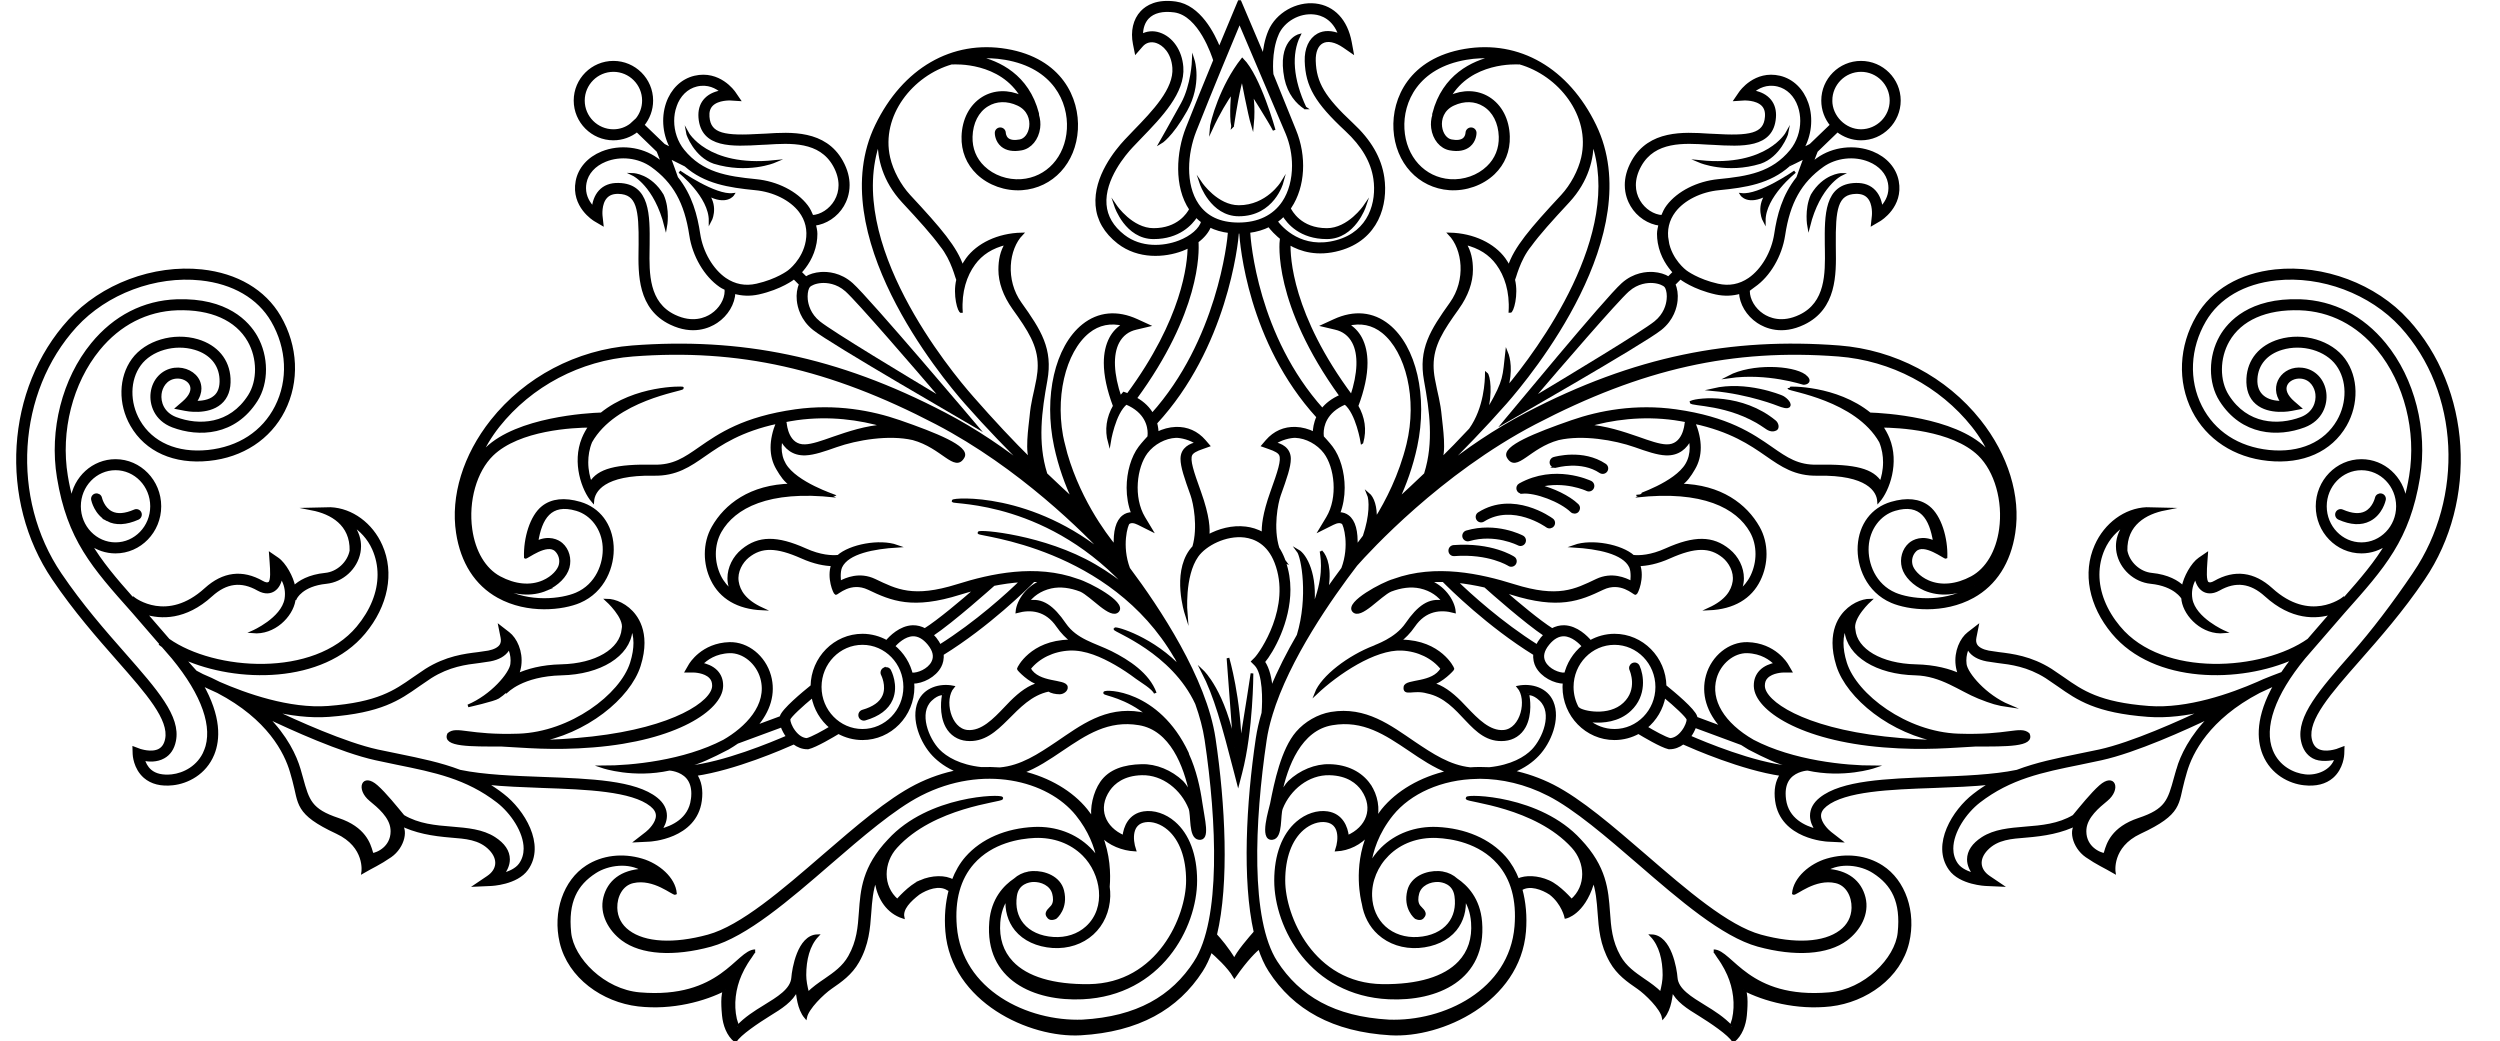 <?xml version="1.0" encoding="UTF-8" standalone="no"?>
<svg
   xmlns:dc="http://purl.org/dc/elements/1.1/"
   xmlns:cc="http://creativecommons.org/ns#"
   xmlns:rdf="http://www.w3.org/1999/02/22-rdf-syntax-ns#"
   xmlns:svg="http://www.w3.org/2000/svg"
   xmlns="http://www.w3.org/2000/svg"
   xmlns:sodipodi="http://sodipodi.sourceforge.net/DTD/sodipodi-0.dtd"
   xmlns:inkscape="http://www.inkscape.org/namespaces/inkscape"
   version="1.1"
   id="svg2"
   xml:space="preserve"
   width="492.813"
   height="205.227"
   viewBox="0 0 492.813 205.227"
   sodipodi:docname="vectorian068.pdf"><defs
     id="defs6"><clipPath
       clipPathUnits="userSpaceOnUse"
       id="clipPath28"><path
         d="M -2.591,0 H 363.705 V 153.921 H -2.591 Z"
         id="path26" /></clipPath></defs><sodipodi:namedview
     pagecolor="#ffffff"
     bordercolor="#666666"
     borderopacity="1"
     objecttolerance="10"
     gridtolerance="10"
     guidetolerance="10"
     inkscape:pageopacity="0"
     inkscape:pageshadow="2"
     inkscape:window-width="640"
     inkscape:window-height="480"
     id="namedview4" /><g
     id="g10"
     inkscape:groupmode="layer"
     inkscape:label="vectorian068"
     transform="matrix(1.333,0,0,-1.333,0,205.227)"><g
       id="g12"
       transform="translate(72,81.919)"><g
         id="g14"
         transform="translate(-69.409,-81.919)"><g
           id="g16"><g
             id="g18"><path
               d="m 88.12,133.409 c 1.317,0 2.525,0.464 3.488,1.216 l 3.094,-2.992 0.738,-1.904 c -0.291,0.24 -0.594,0.48 -0.92,0.704 -2.283,1.632 -5.453,2 -8.07,0.944 -2.013,-0.816 -3.366,-2.368 -3.715,-4.224 -0.691,-3.68 2.515,-5.648 2.651,-5.728 l 1.064,-0.624 -0.136,1.232 c -0.005,0.016 -0.194,1.808 0.71,2.784 0.422,0.464 1.022,0.688 1.83,0.672 2.934,-0.064 3.237,-2.512 3.192,-7.68 l -0.01,-0.72 c -0.054,-3.68 -0.128,-8.72 4.573,-10.96 3.234,-1.552 5.614,-0.512 6.746,0.24 1.562,1.04 2.538,2.704 2.611,4.352 1.149,-0.336 2.366,-0.384 3.608,-0.112 3.296,0.736 5.157,2.176 5.23,2.24 0.006,0 0.019,0 0.035,0.016 l 0.934,-0.944 c -0.298,-0.624 -0.427,-1.488 -0.334,-2.384 0.096,-0.96 0.528,-2.784 2.334,-4.224 2.573,-2.064 23.279,-14 24.056,-14.464 0,0 -15.987,18.896 -18.453,21.088 -1.731,1.552 -3.603,1.664 -4.563,1.6 -0.866,-0.064 -1.664,-0.304 -2.229,-0.672 l -0.84,0.832 c 0.797,0.848 1.869,2.32 2.229,4.368 0.075,0.448 0.112,0.88 0.112,1.312 0,0.48 -0.128,0.944 -0.229,1.408 1.626,0.192 3.254,1.232 4.173,2.8 0.378,0.64 0.819,1.68 0.819,3.008 0,1.024 -0.254,2.192 -0.984,3.504 -2.491,4.448 -7.52,4.144 -11.192,3.904 l -0.723,-0.032 c -5.347,-0.32 -7.614,0 -7.823,2.704 -0.062,0.768 0.115,1.344 0.534,1.776 0.931,0.944 2.758,0.848 2.776,0.848 l 1.258,-0.08 -0.712,1.04 c -0.09,0.128 -2.211,3.152 -5.842,2.304 -1.874,-0.448 -3.349,-1.872 -4.046,-3.904 -0.757,-2.224 -0.456,-4.768 0.73,-6.784 l -1.24,0.624 -3.093,2.976 c 0.813,0.992 1.301,2.24 1.301,3.616 0,3.12 -2.544,5.664 -5.674,5.664 -3.126,0 -5.67,-2.544 -5.67,-5.664 0,-3.12 2.544,-5.68 5.67,-5.68 z m 28.898,-21.776 c 0.237,0.272 0.931,0.608 1.878,0.672 0.768,0.048 2.269,-0.048 3.666,-1.28 1.787,-1.6 10.104,-11.248 14.288,-16.144 -5.525,3.312 -16.439,9.888 -18.306,11.392 -1.458,1.168 -1.803,2.624 -1.88,3.392 -0.018,0.16 -0.022,0.304 -0.022,0.464 0,0.72 0.179,1.264 0.376,1.504 z m -19.755,26.624 c 0.554,1.632 1.707,2.752 3.158,3.104 1.701,0.4 2.954,-0.304 3.717,-0.944 -0.763,-0.128 -1.672,-0.416 -2.349,-1.104 -0.6,-0.608 -0.904,-1.408 -0.904,-2.368 0,-0.112 0.005,-0.24 0.014,-0.368 0.338,-4.352 4.803,-4.096 9.122,-3.84 l 0.73,0.032 c 3.533,0.224 7.928,0.512 10.043,-3.28 0.546,-0.976 0.819,-1.968 0.819,-2.912 0,-0.832 -0.214,-1.632 -0.643,-2.368 -0.771,-1.312 -2.142,-2.192 -3.454,-2.256 -0.222,0.528 -0.454,1.056 -0.813,1.52 -1.555,2.048 -4.419,3.488 -7.477,3.792 -4.421,0.432 -8.021,1.024 -10.789,4.416 -0.998,1.232 -1.531,2.816 -1.531,4.4 0,0.736 0.115,1.472 0.357,2.176 z m 1.515,-8.736 c 2.875,-2.544 6.403,-3.104 10.328,-3.488 2.731,-0.256 5.264,-1.52 6.619,-3.296 0.978,-1.296 1.326,-2.784 1.035,-4.448 -0.494,-2.848 -2.669,-4.448 -2.691,-4.464 -0.037,-0.032 -1.757,-1.344 -4.763,-2.016 -1.688,-0.384 -3.259,-0.08 -4.672,0.88 -1.947,1.344 -3.47,3.952 -3.878,6.672 -0.405,2.688 -1.147,5.648 -3.272,8.304 -0.182,0.512 -0.712,2.032 -1.109,3.056 1.125,-0.56 2.403,-1.2 2.403,-1.2 z m 0.762,-10.336 c 0.458,-3.04 2.182,-5.984 4.4,-7.504 0.384,-0.272 0.803,-0.416 1.213,-0.592 -0.168,-0.016 -0.392,-0.032 -0.392,-0.032 0.005,-0.048 0.005,-0.096 0.005,-0.144 0,-1.28 -0.826,-2.688 -2.091,-3.52 -0.915,-0.608 -2.85,-1.44 -5.534,-0.16 -3.99,1.904 -3.925,6.304 -3.872,9.84 l 0.01,0.736 c 0.038,4.32 0.075,8.8 -4.394,8.896 -1.171,0.032 -2.106,-0.32 -2.771,-1.056 -0.654,-0.72 -0.899,-1.648 -0.992,-2.416 -0.589,0.624 -1.251,1.584 -1.251,2.912 0,0.256 0.021,0.512 0.074,0.784 0.269,1.44 1.35,2.64 2.97,3.296 2.238,0.912 4.944,0.592 6.896,-0.784 3.288,-2.352 5.003,-5.408 5.731,-10.256 z m -11.419,24.352 c 2.451,0 4.442,-2 4.442,-4.448 0,-1.04 -0.358,-2 -0.958,-2.752 l -0.904,-0.832 c -0.715,-0.544 -1.61,-0.864 -2.579,-0.864 -2.45,0 -4.443,2 -4.443,4.448 0,2.448 1.994,4.448 4.443,4.448 z"
               style="fill:#000000;fill-opacity:1;fill-rule:nonzero;stroke:#000000;stroke-width:0.399;stroke-linecap:butt;stroke-linejoin:miter;stroke-miterlimit:10;stroke-dasharray:none;stroke-opacity:1"
               id="path20" /><path
               d="m 242.962,105.313 c 1.808,1.44 2.24,3.264 2.334,4.224 0.091,0.896 -0.037,1.76 -0.336,2.384 l 0.939,0.944 c 0.011,-0.016 0.026,-0.016 0.03,-0.016 0.077,-0.064 1.934,-1.504 5.234,-2.24 1.242,-0.272 2.459,-0.224 3.606,0.112 0.075,-1.648 1.053,-3.312 2.61,-4.352 1.134,-0.752 3.515,-1.792 6.747,-0.24 4.702,2.24 4.627,7.28 4.571,10.96 l -0.006,0.72 c -0.043,5.168 0.253,7.616 3.19,7.68 0.81,0.016 1.406,-0.208 1.832,-0.672 0.902,-0.976 0.712,-2.768 0.709,-2.784 l -0.134,-1.232 1.062,0.624 c 0.138,0.08 3.344,2.048 2.653,5.728 -0.349,1.856 -1.702,3.408 -3.715,4.224 -2.621,1.056 -5.79,0.688 -8.072,-0.944 -0.325,-0.224 -0.63,-0.464 -0.922,-0.704 l 0.738,1.904 3.098,2.992 c 0.962,-0.752 2.171,-1.216 3.486,-1.216 3.125,0 5.672,2.56 5.672,5.68 0,3.12 -2.547,5.664 -5.672,5.664 -3.131,0 -5.675,-2.544 -5.675,-5.664 0,-1.376 0.488,-2.624 1.301,-3.616 l -3.091,-2.976 -1.237,-0.624 c 1.184,2.016 1.485,4.56 0.728,6.784 -0.701,2.032 -2.176,3.456 -4.046,3.904 -3.632,0.848 -5.754,-2.176 -5.842,-2.304 l -0.712,-1.04 1.256,0.08 c 0.019,0 1.843,0.096 2.778,-0.848 0.419,-0.432 0.595,-1.008 0.534,-1.776 -0.208,-2.704 -2.477,-3.024 -7.824,-2.704 l -0.722,0.032 c -3.674,0.24 -8.704,0.544 -11.194,-3.904 -0.73,-1.312 -0.986,-2.48 -0.986,-3.504 0,-1.328 0.446,-2.368 0.824,-3.008 0.917,-1.568 2.546,-2.608 4.166,-2.8 -0.096,-0.464 -0.226,-0.928 -0.226,-1.408 0,-0.432 0.038,-0.864 0.114,-1.312 0.357,-2.048 1.427,-3.52 2.224,-4.368 l -0.837,-0.832 c -0.566,0.368 -1.363,0.608 -2.229,0.672 -0.962,0.064 -2.834,-0.048 -4.562,-1.6 -2.466,-2.192 -16.909,-19.728 -17.495,-20.416 0,0 20.522,11.728 23.096,13.792 z m 25.212,33.776 c 0,2.448 1.994,4.448 4.443,4.448 2.45,0 4.44,-2 4.44,-4.448 0,-2.448 -1.99,-4.432 -4.437,-4.448 -2.397,0 -4.446,2.064 -4.446,4.448 z m -1.243,-9.648 c 1.946,1.376 4.658,1.696 6.896,0.784 1.616,-0.656 2.696,-1.856 2.97,-3.296 0.05,-0.272 0.074,-0.528 0.074,-0.784 0,-1.328 -0.662,-2.288 -1.25,-2.912 -0.094,0.768 -0.344,1.696 -0.994,2.416 -0.666,0.736 -1.6,1.088 -2.771,1.056 -4.469,-0.096 -4.432,-4.576 -4.395,-8.896 l 0.013,-0.736 c 0.048,-3.536 0.114,-7.936 -3.877,-9.84 -2.682,-1.28 -4.616,-0.448 -5.536,0.16 -1.261,0.832 -2.086,2.24 -2.086,3.52 0,0.048 0,0.096 0.003,0.144 0,0 0.434,0.352 0.822,0.624 2.211,1.52 3.942,4.464 4.4,7.504 0.726,4.848 2.443,7.904 5.731,10.256 z m -27.16,-5.232 c -0.434,0.736 -0.648,1.536 -0.648,2.368 0,0.944 0.275,1.936 0.822,2.912 2.112,3.792 6.51,3.504 10.042,3.28 l 0.728,-0.032 c 4.322,-0.256 8.787,-0.512 9.122,3.84 0.01,0.128 0.016,0.256 0.016,0.368 0,0.96 -0.304,1.76 -0.907,2.368 -0.675,0.688 -1.584,0.976 -2.346,1.104 0.765,0.64 2.014,1.344 3.715,0.944 1.453,-0.352 2.606,-1.472 3.162,-3.104 0.238,-0.704 0.354,-1.44 0.354,-2.176 0,-1.584 -0.531,-3.168 -1.528,-4.4 -2.771,-3.392 -6.371,-3.984 -10.794,-4.416 -3.053,-0.304 -5.92,-1.744 -7.472,-3.792 -0.36,-0.464 -0.59,-0.992 -0.81,-1.52 -1.315,0.064 -2.69,0.944 -3.456,2.256 z m 4.206,-5.92 c -0.291,1.664 0.056,3.152 1.037,4.448 1.35,1.776 3.888,3.04 6.616,3.296 3.928,0.384 7.453,0.944 10.319,3.504 0.01,-0.016 1.294,0.624 2.413,1.184 -0.394,-1.024 -0.925,-2.544 -1.109,-3.056 -2.126,-2.656 -2.866,-5.616 -3.269,-8.304 -0.41,-2.72 -1.931,-5.328 -3.882,-6.672 -1.41,-0.96 -2.981,-1.264 -4.669,-0.88 -3.01,0.672 -4.728,1.984 -4.765,2.016 -0.019,0.016 -2.198,1.616 -2.691,4.464 z m -5.8,-7.264 c 1.397,1.232 2.894,1.328 3.662,1.28 0.949,-0.064 1.643,-0.4 1.88,-0.672 0.197,-0.24 0.378,-0.784 0.378,-1.504 0,-0.16 -0.008,-0.304 -0.026,-0.464 -0.075,-0.768 -0.421,-2.224 -1.88,-3.392 -1.866,-1.504 -12.781,-8.08 -18.303,-11.392 4.184,4.896 12.499,14.544 14.288,16.144 z"
               style="fill:#000000;fill-opacity:1;fill-rule:nonzero;stroke:#000000;stroke-width:0.399;stroke-linecap:butt;stroke-linejoin:miter;stroke-miterlimit:10;stroke-dasharray:none;stroke-opacity:1"
               id="path22" /><g
               id="g24"
               clip-path="url(#clipPath28)"><path
                 d="m 353.427,106.561 c -4.762,5.232 -12.44,8.112 -19.554,7.36 -5.187,-0.56 -9.267,-2.96 -11.493,-6.784 -2.573,-4.4 -2.803,-9.584 -0.619,-13.888 2.088,-4.096 6.119,-6.752 11.063,-7.248 5.098,-0.528 9.259,1.328 11.423,5.088 1.803,3.152 1.725,7.04 -0.203,9.68 -1.934,2.656 -6.042,3.872 -9.547,2.832 -2.835,-0.848 -4.544,-2.896 -4.685,-5.616 -0.08,-1.584 0.36,-2.816 1.315,-3.632 1.877,-1.616 5.029,-0.992 5.163,-0.96 l 1.226,0.24 -0.947,0.816 c -1.056,0.912 -1.45,1.84 -1.11,2.608 0.33,0.752 1.307,1.216 2.274,1.104 1.483,-0.176 2.152,-1.44 2.277,-2.448 0.147,-1.216 -0.362,-2.88 -2.285,-3.616 -3.414,-1.296 -8.067,-1.104 -10.877,3.312 -1.432,2.24 -1.406,5.6 0.056,8.16 1.829,3.2 5.597,4.864 10.61,4.704 4.515,-0.16 8.528,-2.208 11.594,-5.952 4.034,-4.928 5.859,-12.112 4.766,-18.752 -0.206,-1.28 -0.469,-2.432 -0.763,-3.536 -0.451,3.296 -3.186,5.824 -6.488,5.824 -3.618,0 -6.56,-3.04 -6.56,-6.768 0,-3.728 2.942,-6.768 6.56,-6.768 1.413,0 2.717,0.464 3.786,1.248 -1.622,-2.752 -3.73,-5.232 -6.339,-8.176 l -0.083,0.112 c -0.203,-0.16 -5.013,-3.84 -10.685,1.328 -2.61,2.368 -5.426,2.72 -8.371,1.04 -0.445,-0.256 -0.794,-0.304 -1.042,-0.144 -0.453,0.272 -0.331,1.984 -0.256,3.056 l 0.091,1.264 -1.05,-0.72 c -1.08,-0.736 -2.189,-2.768 -2.435,-4.176 -0.803,0.768 -2.222,1.648 -4.648,1.888 -1.821,0.176 -3.446,1.68 -3.782,3.472 -0.101,3.936 2.902,5.616 5.771,6.176 l -2.76,0.064 c -3.125,-0.144 -6.059,-2.288 -7.466,-5.488 -1.787,-4.032 -0.846,-8.848 2.514,-12.88 6.178,-7.408 18.861,-7.248 26.677,-3.728 -0.616,-0.784 -1.162,-1.536 -1.643,-2.256 0,0 -2.832,-1.056 -3.603,-1.456 -3.882,-1.696 -10.378,-4.016 -16.131,-3.584 -7.354,0.56 -9.899,2.352 -12.594,4.24 l -1.885,1.28 c -2.974,1.872 -5.712,2.208 -7.712,2.448 l -1.514,0.224 c -0.89,0.176 -1.512,0.512 -1.805,0.944 -0.21,0.32 -0.269,0.72 -0.173,1.2 l 0.323,1.616 -1.301,-1.008 c -1.045,-0.8 -1.96,-2.688 -1.691,-4.736 0.054,-0.432 0.173,-0.912 0.366,-1.392 -1.445,0.656 -3.55,1.28 -6.485,1.344 -5.099,0.112 -8.847,2.304 -9.107,5.312 -0.446,1.824 2.395,4.384 2.395,4.384 -1.222,0 -2.984,-0.72 -4.16,-2.32 -0.624,-0.848 -1.224,-2.16 -1.224,-4.016 0,-0.96 0.162,-2.064 0.562,-3.344 1.485,-4.704 7.938,-10.016 15.397,-11.216 -2.486,0.032 -5.275,0.176 -8.456,0.528 -12.165,1.376 -17.791,5.28 -17.903,7.616 -0.003,0.048 -0.003,0.096 -0.003,0.128 0,0.496 0.146,0.896 0.453,1.216 0.818,0.88 2.474,0.896 2.491,0.896 h 1.059 l -0.531,0.912 c -0.069,0.128 -1.819,3.072 -5.845,3.184 -2.646,0.064 -5.141,-1.936 -5.941,-4.768 -0.741,-2.656 0.098,-5.36 2.272,-7.712 l -3.925,1.456 c -0.01,0.064 -0.016,0.128 -0.03,0.192 -0.298,1.024 -3.277,3.488 -4.56,4.528 -0.066,4.16 -3.392,7.536 -7.479,7.536 -1.296,0 -2.515,-0.352 -3.578,-0.944 -0.538,0.64 -2.002,2.144 -3.848,2.208 -0.63,0.016 -1.232,-0.144 -1.805,-0.448 -1.899,1.184 -5.138,3.904 -7.238,5.728 0.413,-0.128 0.821,-0.24 1.219,-0.368 7.01,-2.208 10.066,-0.928 13.509,0.72 2.686,1.28 4.65,-0.784 4.856,-0.736 0.176,0.048 1.171,2.336 0.477,4.24 1.138,0.032 2.672,0.288 4.552,1.136 3.747,1.664 5.978,1.696 7.971,0.08 0.941,-0.768 1.784,-2.208 1.554,-3.696 -0.216,-1.408 -1.096,-2.864 -3.672,-4.048 3.6,0.16 6.128,1.68 7.4,4.304 0.59,1.2 0.885,2.528 0.885,3.824 0,1.392 -0.338,2.768 -1.006,3.936 -1.837,3.248 -5.528,6.16 -11.605,6.272 0.904,0.56 1.464,1.392 2.061,2.416 0.547,0.928 0.826,1.968 0.826,3.12 0,1.136 -0.272,2.384 -0.816,3.712 0,0 -0.013,0.016 -0.019,0.016 5.498,-1.184 8.391,-3.168 10.767,-4.816 2.274,-1.584 4.24,-2.944 7.557,-2.88 7.405,0.144 8.906,-2.432 9.008,-3.968 1.435,1.648 2.888,5.696 1.426,9.264 -0.266,0.64 -0.6,1.248 -1,1.824 2.374,-0.016 10.472,-0.352 14.453,-4.208 2.462,-2.4 3.725,-6.832 3.141,-11.04 -0.466,-3.328 -2.01,-5.92 -4.234,-7.12 -2.262,-1.216 -4.56,-1.44 -6.469,-0.608 -1.429,0.624 -2.291,1.68 -2.485,2.416 -0.222,0.832 0.04,1.664 0.594,2.208 1.334,1.312 4.371,-1.152 4.541,-1.04 0.096,2.832 -0.872,6.08 -2.581,7.424 -1.354,1.072 -3.208,1.264 -5.51,0.592 -2.8,-0.832 -4.581,-3.2 -4.768,-6.336 -0.173,-2.976 1.253,-6.688 4.837,-8.224 2.429,-1.04 7.634,-1.696 12.023,0.736 3.29,1.824 5.384,5.088 6.046,9.44 0.829,5.408 -1.026,11.44 -5.088,16.56 -5.018,6.32 -12.584,10.304 -20.755,10.944 -15.917,1.216 -30.213,-1.552 -46.239,-9.92 -4.656,-2.432 -8.866,-5.328 -12.495,-8.224 2.872,2.816 6.222,6.256 9.403,9.872 3.56,4.048 20.923,25.056 13.211,40.993 -4.032,8.336 -11.226,12.496 -19.242,11.136 -8.056,-1.376 -10.611,-7.168 -10.351,-11.712 0.275,-4.864 3.602,-8.464 8.086,-8.784 2.411,-0.16 4.848,0.704 6.525,2.304 1.499,1.44 2.258,3.328 2.195,5.44 -0.072,2.496 -1.149,4.56 -2.957,5.68 -1.667,1.024 -3.747,1.088 -5.706,0.192 -0.037,-0.016 -0.067,-0.048 -0.102,-0.064 3.146,5.456 9.967,5.056 10.296,5.04 0.04,0 0.075,0.016 0.112,0.016 5.926,-1.68 10.731,-7.744 9.311,-14 -0.448,-1.984 -1.613,-4.128 -2.997,-5.632 -4.645,-4.992 -6.957,-7.712 -7.875,-10.528 -0.2,0.4 -0.434,0.8 -0.715,1.184 -1.547,2.112 -4.518,3.616 -8.079,3.696 2.125,-2.192 2.667,-6.832 0.219,-10.256 -2.901,-4.064 -4.637,-6.784 -3.798,-11.408 0.811,-4.432 1.477,-9.152 0.021,-13.776 -0.006,-0.016 -0.002,-0.032 -0.006,-0.064 -1.661,-1.584 -3.08,-2.912 -4.102,-3.84 1.077,2.288 2.059,4.96 2.699,7.968 1.558,7.328 -0.133,14.672 -4.109,17.856 -2.28,1.824 -5.03,2.08 -7.955,0.736 l -1.64,-0.752 1.76,-0.416 c 1.213,-0.272 2.115,-0.96 2.685,-2.032 0.965,-1.808 0.862,-4.64 -0.262,-8.032 -8.989,12.064 -9.286,20.64 -9.218,22.608 1.754,-1.04 4.216,-1.744 7.37,-0.88 5.71,1.568 7.066,6.704 6.493,10.624 -0.418,2.864 -1.923,5.456 -4.6,7.936 -4.146,3.872 -5.443,6.048 -5.542,9.312 -0.042,1.36 0.376,2.368 1.142,2.784 0.814,0.448 1.989,0.208 3.222,-0.64 l 1.229,-0.848 -0.272,1.472 c -0.6,3.216 -2.494,5.232 -5.194,5.536 -2.766,0.304 -5.661,-1.36 -6.741,-3.872 -0.56,-1.312 -0.797,-2.72 -0.885,-3.888 l -3.574,8.4 -0.563,-1.344 c -0.018,-0.048 -1.034,-2.448 -2.422,-5.808 -0.88,2.224 -2.952,6.304 -6.458,6.8 -2.742,0.384 -4.246,-0.528 -5.027,-1.36 -1.067,-1.136 -1.466,-2.848 -1.093,-4.704 l 0.246,-1.232 0.822,0.944 c 0.563,0.672 1.378,0.88 2.232,0.608 1.059,-0.352 2.357,-1.552 2.531,-3.84 0.243,-3.184 -2.974,-6.512 -5.816,-9.44 l -1.296,-1.36 c -1.387,-1.488 -4.573,-5.36 -4.245,-9.552 0.168,-2.128 1.24,-3.984 3.187,-5.504 2.957,-2.288 6.8,-2.048 9.411,-1.056 0.358,0.144 0.691,0.288 1.014,0.464 -0.01,-2.576 -0.79,-10.736 -9.051,-21.92 -0.067,0.016 -0.122,0.048 -0.186,0.08 l -0.397,0.144 -0.277,-0.32 c -0.091,-0.112 -0.168,-0.224 -0.251,-0.32 -1.182,3.456 -1.31,6.352 -0.33,8.208 0.571,1.072 1.474,1.76 2.686,2.032 l 1.76,0.416 -1.642,0.752 c -2.925,1.344 -5.677,1.088 -7.955,-0.736 -3.976,-3.184 -5.667,-10.528 -4.109,-17.856 0.64,-3.008 1.624,-5.68 2.701,-7.968 -1.024,0.928 -2.443,2.256 -4.104,3.84 -0.003,0.032 0,0.048 -0.006,0.064 -1.454,4.624 -0.787,9.344 0.019,13.776 0.842,4.624 -0.894,7.344 -3.797,11.408 -2.446,3.424 -1.907,8.064 0.219,10.256 -3.56,-0.08 -6.531,-1.584 -8.078,-3.696 -0.28,-0.384 -0.515,-0.784 -0.714,-1.184 -0.918,2.816 -3.232,5.536 -7.875,10.528 -1.387,1.504 -2.549,3.648 -2.998,5.632 -1.418,6.256 3.384,12.32 9.311,14 0.04,0 0.074,-0.016 0.114,-0.016 0.33,0.016 7.147,0.416 10.296,-5.04 -0.035,0.016 -0.067,0.048 -0.104,0.064 -1.957,0.896 -4.038,0.832 -5.704,-0.192 -1.806,-1.12 -2.885,-3.184 -2.958,-5.68 -0.062,-2.112 0.696,-4 2.197,-5.44 1.674,-1.6 4.114,-2.464 6.523,-2.304 4.485,0.32 7.811,3.92 8.088,8.784 0.259,4.544 -2.294,10.336 -10.351,11.712 -8.014,1.36 -15.21,-2.8 -19.243,-11.136 -7.709,-15.936 9.655,-36.944 13.213,-40.993 3.178,-3.616 6.531,-7.056 9.403,-9.872 -3.629,2.896 -7.84,5.792 -12.495,8.224 -16.024,8.368 -30.327,11.136 -46.241,9.92 C 82.723,102.033 75.16,98.049 70.139,91.729 66.08,86.609 64.223,80.577 65.052,75.168 c 0.664,-4.352 2.756,-7.616 6.047,-9.44 4.391,-2.432 9.595,-1.776 12.021,-0.736 3.586,1.536 5.014,5.248 4.838,8.224 -0.184,3.136 -1.968,5.504 -4.765,6.336 -2.307,0.672 -4.16,0.48 -5.513,-0.592 -1.708,-1.344 -2.675,-4.592 -2.581,-7.424 0.169,-0.112 3.206,2.352 4.541,1.04 0.553,-0.544 0.817,-1.376 0.595,-2.208 -0.192,-0.736 -1.055,-1.792 -2.486,-2.416 -1.906,-0.832 -4.203,-0.608 -6.469,0.608 -2.224,1.2 -3.766,3.792 -4.231,7.12 -0.588,4.208 0.675,8.64 3.14,11.04 3.979,3.856 12.077,4.192 14.454,4.208 -0.403,-0.576 -0.738,-1.184 -1.002,-1.824 -1.464,-3.568 -0.01,-7.616 1.424,-9.264 0.104,1.536 1.605,4.112 9.008,3.968 3.32,-0.064 5.285,1.296 7.557,2.88 2.376,1.648 5.269,3.632 10.767,4.816 -0.008,0 -0.018,-0.016 -0.021,-0.016 -0.542,-1.328 -0.813,-2.576 -0.813,-3.712 0,-1.152 0.277,-2.192 0.822,-3.12 0.598,-1.024 1.157,-1.856 2.062,-2.416 -6.077,-0.112 -9.767,-3.024 -11.605,-6.272 -0.669,-1.168 -1.006,-2.544 -1.006,-3.936 0,-1.296 0.294,-2.624 0.883,-3.824 1.277,-2.624 3.802,-4.144 7.405,-4.304 -2.579,1.184 -3.459,2.64 -3.675,4.048 -0.23,1.488 0.614,2.928 1.554,3.696 1.994,1.616 4.227,1.584 7.971,-0.08 1.88,-0.848 3.414,-1.104 4.55,-1.136 -0.693,-1.904 0.302,-4.192 0.48,-4.24 0.203,-0.048 2.168,2.016 4.858,0.736 3.44,-1.648 6.498,-2.928 13.506,-0.72 0.79,0.24 1.611,0.48 2.445,0.704 -2.07,-1.808 -5.61,-4.8 -7.629,-6.064 -0.573,0.304 -1.176,0.464 -1.806,0.448 -1.845,-0.064 -3.309,-1.568 -3.843,-2.208 -1.067,0.592 -2.286,0.944 -3.582,0.944 -4.088,0 -7.411,-3.376 -7.477,-7.536 -1.29,-1.04 -4.267,-3.504 -4.56,-4.528 -0.038,-0.144 -0.05,-0.288 -0.05,-0.448 l -0.112,0.304 -3.672,-1.36 c 2.078,2.32 2.874,4.96 2.146,7.568 -0.797,2.832 -3.293,4.832 -5.938,4.768 -4.024,-0.112 -5.771,-3.056 -5.846,-3.184 l -0.528,-0.912 h 1.061 c 0.018,0 1.669,-0.016 2.49,-0.896 0.304,-0.32 0.453,-0.72 0.453,-1.216 0,-0.032 0,-0.08 -0.003,-0.128 -0.112,-2.336 -5.741,-6.24 -17.906,-7.616 -3.179,-0.352 -5.965,-0.496 -8.454,-0.528 7.456,1.2 13.914,6.512 15.397,11.216 0.403,1.28 0.565,2.384 0.565,3.344 0,1.856 -0.6,3.168 -1.229,4.016 -1.174,1.6 -2.934,2.32 -4.157,2.32 0,0 2.84,-2.56 2.408,-4.288 -0.275,-3.104 -4.021,-5.296 -9.121,-5.408 -2.934,-0.064 -5.041,-0.688 -6.488,-1.344 0.194,0.48 0.316,0.96 0.37,1.392 0.266,2.048 -0.648,3.936 -1.692,4.736 l -1.3,1.008 0.323,-1.616 c 0.095,-0.48 0.039,-0.88 -0.174,-1.2 -0.293,-0.432 -0.916,-0.768 -1.805,-0.944 l -1.513,-0.224 c -1.998,-0.24 -4.736,-0.576 -7.713,-2.448 l -1.885,-1.28 c -2.697,-1.888 -5.24,-3.68 -12.594,-4.24 -5.753,-0.432 -12.25,1.888 -16.133,3.584 -0.772,0.4 -1.595,0.784 -2.477,1.152 -0.62,0.32 -0.978,0.512 -0.998,0.528 0,0 -1.156,1.248 -1.772,2.032 7.816,-3.52 20.502,-3.68 26.683,3.728 3.359,4.032 4.3,8.848 2.513,12.88 -1.409,3.2 -4.342,5.344 -7.472,5.488 L 43.533,78.689 c 2.872,-0.56 5.873,-2.24 5.777,-6.176 -0.339,-1.792 -1.967,-3.296 -3.787,-3.472 -2.421,-0.24 -3.843,-1.12 -4.645,-1.888 -0.245,1.408 -1.357,3.44 -2.434,4.176 l -1.051,0.72 0.091,-1.264 c 0.075,-1.072 0.197,-2.784 -0.256,-3.056 -0.247,-0.16 -0.594,-0.112 -1.041,0.144 -2.946,1.68 -5.762,1.328 -8.371,-1.04 C 22.142,61.664 17.332,65.344 17.129,65.504 l -0.083,-0.112 c -2.614,2.944 -4.717,5.424 -6.339,8.176 1.07,-0.784 2.373,-1.248 3.784,-1.248 3.619,0 6.559,3.04 6.559,6.768 0,3.728 -2.941,6.768 -6.559,6.768 -3.304,0 -6.035,-2.528 -6.486,-5.824 -0.295,1.104 -0.555,2.256 -0.764,3.536 -1.095,6.64 0.731,13.824 4.766,18.752 3.067,3.744 7.078,5.792 11.594,5.952 5.012,0.16 8.781,-1.504 10.609,-4.704 1.463,-2.56 1.485,-5.92 0.059,-8.16 -2.813,-4.416 -7.464,-4.608 -10.882,-3.312 -1.921,0.736 -2.434,2.4 -2.284,3.616 0.123,1.008 0.795,2.272 2.277,2.448 0.969,0.112 1.945,-0.352 2.271,-1.104 0.342,-0.768 -0.051,-1.696 -1.107,-2.608 l -0.945,-0.816 1.225,-0.24 c 0.133,-0.032 3.283,-0.656 5.16,0.96 0.957,0.816 1.4,2.048 1.317,3.632 -0.142,2.72 -1.85,4.768 -4.683,5.616 -3.508,1.04 -7.611,-0.176 -9.545,-2.832 -1.931,-2.64 -2.013,-6.528 -0.203,-9.68 2.16,-3.76 6.322,-5.616 11.42,-5.088 4.946,0.496 8.977,3.152 11.058,7.248 2.184,4.304 1.956,9.488 -0.612,13.888 -2.228,3.824 -6.31,6.224 -11.497,6.784 -7.113,0.752 -14.788,-2.128 -19.555,-7.36 -9.253,-10.128 -10.275,-26.56 -2.38,-38.193 3.178,-4.704 6.574,-8.56 9.569,-11.968 4.333,-4.928 7.753,-8.816 7.15,-11.76 -0.158,-0.768 -0.492,-1.28 -1.022,-1.584 -1.174,-0.656 -2.93,-0.016 -2.948,-0.016 l -0.856,0.32 0.028,-0.912 c 0.003,-0.08 0.081,-2.064 1.591,-3.376 1.019,-0.88 2.416,-1.232 4.149,-1.04 2.103,0.224 4.771,1.52 5.947,4.416 0.861,2.128 1.064,5.488 -1.703,10.336 0.639,-0.304 1.448,-0.688 2.417,-1.12 7.522,-3.936 10.026,-8.976 10.856,-11.824 l 0.355,-1.264 c 0.955,-3.472 0.236,-4.864 6.386,-7.728 4.431,-2.064 3.828,-5.872 3.828,-5.872 1.425,0.832 2.428,1.232 4.098,2.384 1.983,1.376 2.517,4.16 1.27,4.8 2.444,-1.248 4.984,-1.648 7.697,-1.872 2.081,-0.176 4.231,-0.272 5.794,-1.904 1.391,-1.456 1.2,-3.088 -0.342,-4.128 -0.014,-0.016 -1.8,-1.216 -1.8,-1.216 l 2.164,0.096 c 0.158,0 3.872,0.16 5.397,2.304 2.581,3.616 -0.586,8.672 -3.541,10.944 -0.848,0.672 -1.705,1.232 -2.571,1.744 2.697,-0.288 5.613,-0.384 8.467,-0.496 6.489,-0.224 13.201,-0.48 16.03,-2.752 0.605,-0.496 0.896,-0.992 0.891,-1.568 -0.01,-1.088 -1.134,-2.192 -1.566,-2.528 l -1.525,-1.184 1.928,0.096 c 0.069,0 6.81,0.352 7.554,5.856 0.21,1.568 -0.032,2.864 -0.717,3.856 5.797,0.848 12.911,3.952 14.525,4.672 0.616,-0.464 1.291,-0.72 1.981,-0.72 h 0.067 0.067 c 1.15,0.272 3.688,1.792 4.485,2.272 1.058,-0.576 2.264,-0.912 3.547,-0.912 4.123,0 7.482,3.44 7.482,7.648 0,0.24 -0.016,0.464 -0.034,0.688 1.386,0 3.266,0.912 4.032,2.4 0.211,0.4 0.418,1.056 0.314,1.856 l 0.043,-0.064 c 6.822,4.224 12.464,9.824 13.475,10.848 0.47,0 0.941,-0.016 1.413,-0.064 -2.174,-0.688 -3.744,-2.864 -3.88,-4.528 2.05,0.56 4.336,0.336 6.008,-2.112 0.658,-0.96 1.4,-1.68 2.102,-2.224 -0.122,0 -0.253,0 -0.368,0 -5.627,-0.096 -7.539,-4 -7.539,-4.128 0,-0.08 1.707,-1.92 3.141,-2.192 -1.486,-0.336 -2.875,-1.392 -4.192,-2.704 l -0.878,-0.912 c -1.616,-1.696 -3.45,-3.616 -5.598,-3.424 -2.682,0.256 -3.688,4.736 -2.139,6.56 -1.939,0.384 -4.174,-0.288 -4.995,-2.224 -1.07,-2.512 0.358,-5.984 2.12,-7.824 0.795,-0.832 1.973,-1.744 3.642,-2.416 -2.074,-0.4 -4.174,-1.104 -6.242,-2.16 -4.122,-2.112 -8.749,-6.112 -13.648,-10.336 -5.978,-5.168 -12.157,-10.512 -17.067,-11.856 -5.088,-1.392 -9.392,-1.152 -11.807,0.656 -1.171,0.864 -1.808,2.08 -1.84,3.488 -0.042,1.744 0.842,3.472 2.501,3.856 3.138,0.736 6.003,-1.904 6.296,-1.712 -0.187,2.24 -2.538,4.24 -4.984,4.96 -2.869,0.848 -5.819,0.48 -8.098,-0.992 -3.312,-2.128 -4.891,-6.736 -3.842,-11.2 1.213,-5.152 6.226,-8.672 11.431,-9.28 5.03,-0.576 9.867,0.768 12.89,2.352 -0.637,-0.448 -0.371,-3.216 -0.307,-3.888 0.133,-1.36 0.651,-2.896 1.789,-3.792 0.568,1.024 3.384,2.896 4.984,3.888 1.725,1.056 3.363,2.08 4.085,3.696 0.139,-0.704 0.213,-2.768 1.306,-4.064 0.275,1.36 2.533,3.552 3.712,4.368 1.462,1.008 2.979,2.048 4.019,3.888 1.442,2.544 1.61,4.912 1.776,7.2 0.122,1.696 0.246,3.344 0.862,5.072 0.021,-0.272 0.053,-0.528 0.101,-0.8 0.405,-2.16 1.658,-4.192 3.933,-4.928 -0.258,1.248 0.971,2.48 2.298,3.504 1.158,0.768 3.056,1.504 4.355,0.64 0.098,-0.064 0.203,-0.096 0.31,-0.112 -0.504,-1.888 -0.682,-3.984 -0.504,-6.128 0.846,-10.304 12.299,-15.6 19.816,-15.168 8.507,0.496 14.269,3.776 17.874,9.376 0.536,0.832 0.992,1.808 1.382,2.912 0.77,-0.656 2.622,-2.32 3.478,-3.808 1.83,2.64 3.131,3.84 3.677,4.288 0.422,-1.296 0.933,-2.448 1.546,-3.392 3.603,-5.6 9.367,-8.88 17.872,-9.376 7.519,-0.432 18.97,4.864 19.818,15.168 0.179,2.192 -0.014,4.336 -0.539,6.24 1.296,0.848 3.181,0.112 4.339,-0.64 1.861,-1.44 2.294,-3.504 2.294,-3.504 0,0 2.563,0.528 3.934,4.928 0.082,0.256 0.082,0.528 0.102,0.8 0.616,-1.728 0.739,-3.376 0.861,-5.072 0.165,-2.288 0.334,-4.656 1.774,-7.2 1.04,-1.84 2.554,-2.88 4.021,-3.888 1.182,-0.816 3.438,-3.008 3.71,-4.368 1.094,1.296 1.168,3.36 1.307,4.064 0.722,-1.616 2.358,-2.64 4.086,-3.696 1.597,-0.992 4.413,-2.864 4.981,-3.888 1.138,0.896 1.661,2.432 1.792,3.792 0.062,0.672 0.328,3.44 -0.31,3.888 3.022,-1.584 7.862,-2.928 12.895,-2.352 5.202,0.608 10.216,4.128 11.427,9.28 1.051,4.464 -0.531,9.072 -3.843,11.2 -2.278,1.472 -5.226,1.84 -8.098,0.992 -2.446,-0.72 -4.797,-2.72 -4.987,-4.96 0.298,-0.192 3.163,2.448 6.302,1.712 1.654,-0.384 2.538,-2.112 2.498,-3.856 -0.032,-1.408 -0.669,-2.624 -1.84,-3.488 -2.416,-1.808 -6.715,-2.048 -11.807,-0.656 -4.907,1.344 -11.091,6.688 -17.069,11.856 -4.898,4.224 -9.523,8.224 -13.647,10.336 -1.986,1.008 -4.003,1.696 -6.002,2.112 1.739,0.672 2.95,1.6 3.765,2.464 1.762,1.84 3.189,5.312 2.122,7.824 -0.821,1.936 -3.054,2.608 -4.998,2.224 1.554,-1.824 0.544,-6.304 -2.138,-6.56 -2.15,-0.192 -3.981,1.728 -5.6,3.424 l -0.875,0.912 c -1.318,1.312 -2.706,2.368 -4.194,2.704 1.435,0.272 3.141,2.112 3.141,2.192 0,0.128 -1.91,4.032 -7.539,4.128 -0.117,0 -0.245,0 -0.366,0 0.699,0.544 1.445,1.264 2.099,2.224 1.672,2.448 3.963,2.672 6.013,2.112 -0.138,1.664 -1.706,3.84 -3.883,4.528 0.754,0.064 1.506,0.064 2.256,0.064 1.034,-1.056 6.664,-6.64 13.467,-10.848 l 0.042,0.064 c -0.104,-0.8 0.104,-1.456 0.312,-1.856 0.77,-1.488 2.648,-2.4 4.034,-2.4 -0.021,-0.224 -0.034,-0.448 -0.034,-0.688 0,-4.208 3.357,-7.648 7.482,-7.648 1.285,0 2.491,0.336 3.547,0.912 0.797,-0.48 3.338,-2 4.483,-2.272 h 0.069 0.066 c 0.688,0 1.366,0.256 1.982,0.72 1.614,-0.72 8.728,-3.824 14.525,-4.672 -0.685,-0.992 -0.928,-2.288 -0.715,-3.856 0.742,-5.504 7.488,-5.856 7.554,-5.856 l 1.928,-0.096 -1.526,1.184 c -0.43,0.336 -1.555,1.44 -1.565,2.528 -0.006,0.576 0.288,1.072 0.891,1.568 2.827,2.272 9.539,2.528 16.027,2.752 2.859,0.112 5.773,0.208 8.472,0.496 -0.869,-0.512 -1.728,-1.072 -2.578,-1.744 -2.95,-2.272 -6.122,-7.328 -3.538,-10.944 1.525,-2.144 5.237,-2.304 5.397,-2.304 l 2.165,-0.096 c 0,0 -1.787,1.2 -1.8,1.216 -1.544,1.04 -1.734,2.672 -0.341,4.128 1.56,1.632 3.71,1.728 5.792,1.904 2.715,0.224 5.253,0.624 7.696,1.872 -1.246,-0.64 -0.709,-3.424 1.269,-4.8 1.675,-1.152 2.675,-1.552 4.104,-2.384 0,0 -0.608,3.808 3.824,5.872 6.15,2.864 5.434,4.256 6.387,7.728 l 0.354,1.264 c 0.83,2.848 3.334,7.888 10.859,11.824 0.966,0.432 1.778,0.816 2.413,1.12 -2.765,-4.832 -2.56,-8.208 -1.699,-10.336 1.174,-2.896 3.84,-4.192 5.942,-4.416 1.738,-0.192 3.131,0.16 4.15,1.04 1.507,1.312 1.587,3.296 1.59,3.376 l 0.029,0.912 -0.858,-0.32 c -0.014,0 -1.771,-0.64 -2.946,0.016 -0.531,0.304 -0.862,0.816 -1.022,1.584 -0.603,2.944 2.819,6.832 7.15,11.76 2.994,3.408 6.39,7.264 9.567,11.968 7.899,11.632 6.877,28.064 -2.379,38.193 z M 288.583,66.8 c -3.976,-2.208 -8.819,-1.584 -10.941,-0.672 -3.037,1.296 -4.243,4.464 -4.091,7.008 0.15,2.608 1.771,4.8 4.054,5.472 3.89,1.152 5.322,-1.296 5.877,-4.816 -1.79,0.848 -3.099,0.192 -3.65,-0.288 -0.934,-0.816 -1.318,-2.176 -0.978,-3.456 0.341,-1.264 1.59,-2.528 3.187,-3.232 2.213,-0.944 4.822,-0.736 7.371,0.592 -0.28,-0.192 -0.522,-0.432 -0.83,-0.608 z m -79.151,70.385 c -0.026,-0.08 -0.026,-0.16 -0.013,-0.24 -0.184,-0.608 -0.254,-1.248 -0.168,-1.904 0.206,-1.616 1.243,-2.88 2.576,-3.12 1.221,-0.224 2.178,-0.048 2.851,0.512 0.858,0.72 0.882,1.76 0.882,1.872 0,0.336 -0.272,0.608 -0.61,0.608 -0.338,0 -0.611,-0.272 -0.621,-0.608 0,0 -0.018,-0.576 -0.448,-0.928 -0.376,-0.304 -1.01,-0.4 -1.834,-0.24 -0.803,0.144 -1.438,0.976 -1.578,2.064 -0.146,1.12 0.269,2.592 1.866,3.328 1.574,0.736 3.23,0.688 4.536,-0.128 1.45,-0.88 2.315,-2.592 2.379,-4.656 0.05,-1.76 -0.579,-3.328 -1.819,-4.512 -1.427,-1.376 -3.518,-2.112 -5.587,-1.968 -3.85,0.272 -6.706,3.392 -6.944,7.616 -0.23,4.048 2.074,9.2 9.328,10.432 1.403,0.24 2.778,0.288 4.112,0.176 -3.178,-0.704 -7.448,-2.704 -8.909,-8.304 z m -63.38,8.128 c 7.254,-1.232 9.56,-6.384 9.33,-10.432 -0.242,-4.224 -3.098,-7.344 -6.946,-7.616 -2.07,-0.144 -4.158,0.592 -5.587,1.968 -1.243,1.184 -1.87,2.752 -1.818,4.512 0.059,2.064 0.925,3.776 2.374,4.656 1.31,0.816 2.963,0.864 4.541,0.128 1.594,-0.736 2.006,-2.208 1.862,-3.328 -0.138,-1.088 -0.771,-1.92 -1.576,-2.064 -0.824,-0.16 -1.458,-0.064 -1.835,0.24 -0.429,0.352 -0.448,0.928 -0.448,0.928 -0.008,0.336 -0.283,0.608 -0.619,0.608 -0.341,0 -0.61,-0.272 -0.61,-0.608 0,-0.112 0.022,-1.152 0.88,-1.872 0.674,-0.56 1.632,-0.736 2.853,-0.512 1.333,0.24 2.368,1.504 2.578,3.12 0.085,0.656 0.013,1.296 -0.17,1.904 0.011,0.08 0.01,0.16 -0.011,0.24 -1.464,5.6 -5.733,7.6 -8.914,8.304 1.334,0.112 2.712,0.064 4.115,-0.176 z m -67.815,-78.497 c 1.598,0.704 2.85,1.968 3.187,3.232 0.341,1.28 -0.04,2.64 -0.978,3.456 -0.55,0.48 -1.858,1.136 -3.648,0.288 0.555,3.52 1.986,5.968 5.876,4.816 2.283,-0.672 3.906,-2.864 4.058,-5.472 0.15,-2.544 -1.058,-5.712 -4.094,-7.008 -2.119,-0.912 -6.964,-1.536 -10.939,0.672 -0.308,0.176 -0.548,0.416 -0.833,0.608 2.55,-1.328 5.161,-1.536 7.372,-0.592 z M 28.642,65.92 c 2.198,2 4.467,2.288 6.934,0.88 1.085,-0.608 1.852,-0.4 2.306,-0.112 0.631,0.4 0.962,1.136 1.114,1.936 0.467,-0.704 0.752,-1.584 0.752,-2.496 0,-0.256 -0.019,-0.512 -0.061,-0.768 -0.527,-2.944 -4.899,-4.848 -4.899,-4.848 3.141,-0.288 5.72,2.352 6.112,4.64 0.019,0.128 0.023,0.256 0.036,0.368 l 0.158,-0.064 c 0.036,0.08 0.917,2 4.552,2.368 2.381,0.24 4.43,2.112 4.872,4.464 0.044,0.24 0.083,0.544 0.083,0.896 0,0.88 -0.244,2.08 -1.194,3.264 1.355,-0.832 2.524,-2.064 3.233,-3.664 0.537,-1.216 0.803,-2.496 0.803,-3.808 0,-2.608 -1.069,-5.328 -3.137,-7.808 -6.409,-7.68 -21.241,-6.592 -27.985,-1.84 l -3.434,3.968 c 2.294,-0.72 5.898,-0.88 9.756,2.624 z M 14.492,84.625 c 2.941,0 5.331,-2.48 5.331,-5.536 0,-3.056 -2.391,-5.536 -5.331,-5.536 -2.937,0 -5.328,2.48 -5.328,5.536 0,3.056 2.391,5.536 5.328,5.536 z m 13.281,-41.713 c -0.975,-2.4 -3.194,-3.472 -4.944,-3.664 -1.373,-0.144 -2.447,0.096 -3.197,0.736 -0.576,0.496 -0.862,1.136 -1.012,1.664 0.812,-0.16 1.978,-0.224 2.975,0.336 0.852,0.464 1.4,1.28 1.631,2.416 0.728,3.536 -2.694,7.424 -7.43,12.816 -2.972,3.376 -6.34,7.216 -9.473,11.84 -7.585,11.184 -6.612,26.96 2.268,36.688 4.513,4.928 11.78,7.664 18.518,6.944 4.786,-0.512 8.539,-2.688 10.566,-6.16 2.356,-4.048 2.573,-8.8 0.579,-12.72 -1.918,-3.776 -5.501,-6.112 -10.088,-6.592 -4.595,-0.464 -8.323,1.168 -10.228,4.48 -1.572,2.736 -1.521,6.096 0.127,8.352 1.644,2.256 5.17,3.28 8.203,2.368 2.306,-0.688 3.692,-2.32 3.806,-4.496 0.063,-1.184 -0.236,-2.08 -0.885,-2.624 -0.818,-0.72 -2.04,-0.832 -2.946,-0.816 0.569,0.768 0.756,1.456 0.756,2.016 0,0.464 -0.119,0.832 -0.219,1.072 -0.547,1.232 -2.037,1.984 -3.545,1.808 -1.772,-0.208 -3.119,-1.616 -3.352,-3.52 -0.202,-1.648 0.481,-3.92 3.072,-4.912 3.869,-1.456 9.144,-1.232 12.353,3.808 1.662,2.608 1.65,6.48 -0.028,9.424 -1.197,2.096 -4.313,5.568 -11.719,5.328 C 18.679,109.329 14.354,107.121 11.055,103.089 6.804,97.905 4.877,90.353 6.029,83.361 7.532,74.224 11.135,70.176 17.109,63.472 l 4.108,-4.752 -0.059,-0.064 c 0.105,-0.08 0.22,-0.16 0.328,-0.24 l 1.484,-1.712 c 4.494,-5.456 6.199,-10.336 4.803,-13.792 z m 185.212,65.473 c 1.362,1.92 2.043,3.856 2.043,5.696 0,1.376 -0.242,2.704 -1.006,3.888 2.205,-0.528 3.734,-1.536 4.822,-3.024 1.232,-1.68 2.045,-4.08 1.859,-7.072 0.334,-0.064 1.091,2.48 0.554,4.688 0.083,0.096 0.725,3.024 2.434,5.104 1.256,1.728 3.085,3.76 5.643,6.512 2.878,3.12 3.56,6.432 3.56,8.896 4.893,-13.76 -7.952,-30.928 -12.69,-36.608 0.752,2.64 0.346,4.544 0.002,5.376 -0.408,-3.552 -0.198,-4.096 -2.514,-8.096 -0.043,-0.064 -0.07,-0.144 -0.077,-0.24 -0.138,-0.144 -0.277,-0.304 -0.414,-0.448 0.757,2.752 0.386,5.36 0.011,5.648 -0.011,-1.008 -0.125,-5.088 -2.382,-8.256 -1.539,-1.648 -3.043,-3.2 -4.533,-4.656 0.909,0.896 0.238,5.312 0.138,6.416 -0.232,2.48 -0.587,3.264 -1.034,5.712 -0.13,0.704 -0.19,1.36 -0.19,1.984 0,3.024 1.456,5.248 3.774,8.48 z M 198.819,88.529 c 0.52,1.872 0.237,3.68 -0.741,5.392 0.901,2.384 1.36,4.528 1.36,6.368 0,1.408 -0.27,2.64 -0.813,3.664 -0.462,0.864 -1.128,1.536 -1.931,2 1.925,0.496 3.71,0.144 5.227,-1.072 3.571,-2.864 5.322,-9.904 3.677,-16.64 -1.117,-4.56 -3.077,-8.4 -4.794,-11.136 0.101,1.904 -0.39,3.248 -1.058,3.808 0.374,-0.864 0.429,-3.216 -0.608,-6.272 -0.475,-0.64 -0.883,-1.168 -1.176,-1.52 0.112,2.272 -0.294,3.776 -1.234,4.48 -0.309,0.24 -0.757,0.432 -1.354,0.416 0.472,1.2 0.69,2.512 0.69,3.808 0,2.304 -0.669,4.544 -1.744,5.968 -0.424,0.576 -1.323,1.536 -1.323,1.536 -0.006,0.032 -0.043,0.24 -0.043,0.56 0,1.04 0.408,3.2 3.37,4.448 1.811,-1.44 2.494,-5.808 2.494,-5.808 z m -6.051,-16.096 c 0.218,-1.424 0.592,-4.064 -1.237,-8.448 0.595,5.024 -1.091,7.904 -2.182,8.528 0.702,-0.912 1.742,-6.848 0.027,-12.512 -1.475,-2.544 -2.862,-5.232 -3.955,-7.936 -0.122,1.456 -0.443,2.992 -1.15,4.016 1.294,1.552 3.768,5.904 3.768,10.704 0,1.36 -0.213,2.736 -0.691,4.112 0.163,-0.176 0.264,-0.288 0.266,-0.288 -0.114,0.144 -0.213,0.288 -0.312,0.432 -0.026,0.064 -0.045,0.144 -0.072,0.208 -0.242,0.624 -0.522,1.168 -0.824,1.632 -0.946,2.992 -0.21,6.704 0.214,7.888 0.918,2.56 1.478,4.176 1.478,5.344 0,1.52 -1.307,2.128 -2.262,2.272 0.918,0.704 2.406,1.04 3.128,1.024 1.632,-0.064 3.35,-0.992 4.376,-2.352 1.621,-2.16 2.174,-6.656 0.374,-9.664 l -1.088,-1.808 1.89,0.944 c 0.638,0.32 1.134,0.352 1.475,0.096 0.285,-0.208 1.24,-3.376 -0.037,-6.752 -0.728,-0.976 -1.525,-2.08 -2.355,-3.264 0.614,3.072 -0.054,5.056 -0.83,5.824 z m -8.563,2.592 c -0.885,0.528 -1.798,0.768 -2.589,0.864 -1.963,0.24 -3.968,-0.304 -5.574,-1.2 0.134,0.944 0.075,2.88 -1.222,6.496 -1.082,3.008 -1.67,4.736 -1.294,5.536 0.189,0.384 0.691,0.688 1.734,1.04 l 0.858,0.304 -0.592,0.688 c -1.107,1.28 -2.578,1.936 -4.25,1.872 -0.922,-0.032 -1.864,-0.288 -2.736,-0.72 -0.003,0.4 -0.058,0.928 -0.218,1.504 10.317,11.12 12,26.464 12.104,28.208 0.046,0 0.086,0 0.131,0 0.102,0 0.198,0 0.299,0 0.102,-1.712 1.267,-16.208 11.426,-27.312 -0.426,-0.928 -0.534,-1.792 -0.544,-2.4 -0.867,0.432 -1.811,0.688 -2.733,0.72 -1.672,0.064 -3.141,-0.592 -4.251,-1.872 l -0.59,-0.688 0.858,-0.304 c 1.045,-0.352 1.547,-0.656 1.733,-1.04 0.379,-0.8 -0.213,-2.528 -1.291,-5.536 -1.158,-3.232 -1.33,-5.12 -1.258,-6.16 z M 195.697,95.409 c -1.272,-0.544 -2.152,-1.264 -2.742,-2.016 -9.727,10.832 -10.789,24.864 -10.871,26.32 1.17,0.144 2.157,0.464 2.987,0.88 0.306,-0.416 1.035,-1.296 2.166,-2.112 l -0.373,0.048 c -0.05,-0.384 -1.083,-9.408 8.832,-23.12 z m -9.4,53.489 c 0.872,2.032 3.224,3.376 5.472,3.12 1.085,-0.112 2.875,-0.72 3.77,-3.232 -1.176,0.48 -2.301,0.528 -3.206,0.032 -1.189,-0.656 -1.837,-2.08 -1.782,-3.904 0.112,-3.664 1.498,-6.048 5.936,-10.176 2.462,-2.288 3.84,-4.656 4.218,-7.216 0.501,-3.424 -0.666,-7.904 -5.603,-9.264 -5.216,-1.44 -8.216,1.952 -8.97,2.96 0.413,0.288 0.779,0.608 1.094,0.928 0.677,-1.12 2.51,-3.344 6.4,-3.344 4.034,0 5.59,4.656 5.59,4.656 0,0 -2.346,-3.44 -5.59,-3.44 -3.934,0 -5.336,2.672 -5.55,3.136 0.048,0.08 0.098,0.144 0.144,0.208 2.003,3.008 2.256,7.456 0.645,11.344 l -3.339,8.24 c -0.005,0.032 -0.365,3.296 0.773,5.952 z m -5.581,1.824 c 0.971,-2.288 7.01,-16.48 7.01,-16.48 0.637,-1.536 0.949,-3.2 0.949,-4.784 0,-2.016 -0.499,-3.952 -1.477,-5.408 -1.403,-2.096 -3.698,-3.2 -6.642,-3.2 -2.734,0 -4.774,0.944 -6.056,2.832 -1.029,1.504 -1.445,3.424 -1.445,5.36 0,1.936 0.414,3.888 1.051,5.52 2.373,6 5.381,13.232 6.61,16.16 z m -8.938,-32.528 c -2.298,-0.88 -5.662,-1.104 -8.216,0.88 -1.664,1.296 -2.578,2.848 -2.718,4.624 -0.298,3.808 2.922,7.552 3.915,8.608 l 1.285,1.344 c 3.022,3.12 6.446,6.672 6.157,10.4 -0.182,2.368 -1.507,4.304 -3.373,4.912 -0.915,0.304 -1.814,0.192 -2.584,-0.224 0,0.016 -0.006,0.048 -0.006,0.08 0,1.008 0.306,1.904 0.894,2.528 0.834,0.88 2.203,1.216 3.96,0.976 3.75,-0.528 5.717,-6.592 5.93,-7.28 -1.282,-3.12 -2.766,-6.752 -4.058,-10.032 -1.398,-3.536 -1.779,-8.624 0.509,-12 -0.378,-0.72 -1.851,-2.992 -5.472,-2.992 -3.242,0 -5.594,3.44 -5.594,3.44 0,0 1.56,-4.656 5.594,-4.656 3.725,0 5.563,2.048 6.306,3.2 0.288,-0.304 0.597,-0.56 0.928,-0.816 -0.306,-1.136 -1.632,-2.288 -3.456,-2.992 z m 2.666,0.048 c 0.896,0.672 1.555,1.456 1.877,2.288 0.854,-0.432 1.819,-0.704 2.88,-0.832 -0.088,-1.488 -1.653,-16.176 -11.397,-27.024 -0.474,0.848 -1.253,1.696 -2.485,2.368 9.359,12.768 9.248,21.552 9.125,23.2 z M 154.684,88.241 c -1.646,6.736 0.102,13.776 3.675,16.64 1.515,1.216 3.302,1.568 5.226,1.072 -0.803,-0.464 -1.469,-1.136 -1.93,-2 -0.542,-1.024 -0.814,-2.256 -0.814,-3.664 0,-1.84 0.459,-3.984 1.358,-6.368 -0.978,-1.712 -1.259,-3.52 -0.738,-5.392 0,0 0.682,4.368 2.491,5.808 2.965,-1.248 3.373,-3.408 3.373,-4.448 0,-0.32 -0.038,-0.528 -0.045,-0.56 0,0 -0.898,-0.96 -1.323,-1.536 -1.074,-1.424 -1.742,-3.664 -1.742,-5.968 0,-1.296 0.218,-2.608 0.688,-3.808 -0.597,0.016 -1.045,-0.176 -1.35,-0.416 -0.941,-0.704 -1.347,-2.208 -1.237,-4.48 -1.467,1.776 -5.757,7.44 -7.632,15.12 z m -13.535,6.976 c -3.334,3.792 -19.099,22.848 -13.763,37.856 0,-2.464 0.678,-5.776 3.557,-8.896 2.56,-2.752 4.39,-4.784 5.646,-6.512 1.707,-2.08 2.349,-5.008 2.432,-5.104 -0.538,-2.208 0.219,-4.752 0.554,-4.688 -0.186,2.992 0.629,5.392 1.861,7.072 1.086,1.488 2.618,2.496 4.822,3.024 -0.765,-1.184 -1.005,-2.512 -1.005,-3.888 0,-1.84 0.68,-3.776 2.04,-5.696 2.318,-3.232 3.776,-5.456 3.776,-8.48 0,-0.624 -0.062,-1.28 -0.189,-1.984 -0.45,-2.448 -0.806,-3.232 -1.034,-5.712 -0.104,-1.104 -0.776,-5.52 0.134,-6.416 -2.835,2.784 -5.701,5.856 -8.832,9.424 z M 71.036,35.424 c 2.016,-1.568 4.009,-4.432 4.009,-6.96 0,-0.816 -0.215,-1.616 -0.716,-2.32 -0.573,-0.8 -1.641,-1.248 -2.585,-1.488 0.466,0.608 0.866,1.36 0.866,2.224 -0.006,1.184 -0.712,2.224 -2.095,3.12 -1.767,1.136 -3.967,1.328 -6.295,1.52 -2.435,0.192 -4.952,0.416 -7.178,1.744 -1.076,1.296 -2.67,3.296 -3.94,4.416 -2.066,1.824 -2.841,-0.416 -0.919,-2 1.206,-0.992 3.027,-2.48 3.172,-4.336 0.013,-0.112 0.016,-0.224 0.016,-0.32 0,-1.248 -0.587,-2.064 -1.106,-2.528 -0.709,-0.64 -1.5,-0.864 -1.794,-0.896 -0.044,0.128 -0.128,0.384 -0.128,0.384 -0.331,1.136 -1.023,3.52 -4.925,4.816 -4.088,1.36 -4.472,2.752 -5.394,6.112 l -0.359,1.264 c -0.569,1.952 -1.917,4.864 -4.85,7.792 3.642,-1.744 11.063,-5.12 16.155,-6.24 L 56.158,41.056 c 5.52,-1.12 10.286,-2.08 14.878,-5.632 z m 28.741,0.288 c -0.4,-2.96 -2.95,-4.08 -4.707,-4.528 0.406,0.592 0.757,1.312 0.766,2.112 0,0.016 0,0.032 0,0.032 0,0.944 -0.453,1.792 -1.352,2.512 -3.147,2.528 -9.754,2.768 -16.755,3.024 -4.313,0.16 -8.772,0.32 -12.313,1.056 -2.905,1.104 -5.909,1.712 -9.013,2.352 l -3.172,0.656 c -4.831,1.056 -12.048,4.32 -15.714,6.064 2.75,-0.656 5.7,-1.056 8.52,-0.848 7.691,0.576 10.374,2.448 13.211,4.448 l 1.833,1.248 c 2.744,1.728 5.219,2.032 7.208,2.272 l 1.605,0.24 c 1.231,0.24 2.1,0.736 2.588,1.472 0.084,0.128 0.131,0.272 0.192,0.416 0.261,-0.56 0.442,-1.232 0.442,-1.952 0,-0.192 -0.012,-0.368 -0.037,-0.56 -0.184,-1.424 -2.95,-4.688 -6.45,-6.16 0,0 3.842,0.864 4.447,1.264 0.43,0.288 0.789,0.576 1.116,0.88 l 0.097,-0.08 c 0.022,0.016 2.272,2.512 8.158,2.656 5.727,0.128 9.949,2.768 10.292,6.4 0.045,0.192 0.062,0.368 0.07,0.56 0.27,-0.624 0.477,-1.392 0.477,-2.368 0,-0.848 -0.144,-1.824 -0.506,-2.976 -1.515,-4.8 -8.96,-10.368 -16.656,-10.64 -7.429,-0.256 -9.136,1.168 -10.365,0.144 -0.82,-1.712 3.28,-1.648 7.789,-1.648 3.325,-0.16 7.483,-0.624 13.6,-0.128 12.299,0.992 18.837,5.456 18.994,8.784 0.005,0.064 0.006,0.128 0.006,0.176 0,0.832 -0.267,1.52 -0.797,2.08 -0.632,0.656 -1.507,0.96 -2.219,1.104 0.717,0.736 2.064,1.728 4.187,1.792 2.059,0.048 4.088,-1.616 4.723,-3.872 1.142,-4.064 -2.366,-7.472 -5.57,-9.312 C 98.569,41.296 90.793,40.544 86.584,40.544 c 0,0 4.509,-1.504 9.818,-0.336 0.019,0 1.694,-0.08 2.685,-1.248 0.499,-0.592 0.755,-1.392 0.755,-2.352 0,-0.288 -0.024,-0.592 -0.064,-0.896 z m -0.613,4.8 c -0.085,0.064 -0.165,0.128 -0.25,0.176 1.874,0.48 3.531,1.248 6.15,2.608 0.488,0.288 0.942,0.576 1.379,0.88 l 6.587,2.432 c 0.186,-0.56 0.499,-1.12 0.83,-1.568 0.006,0 0.014,-0.016 0.021,-0.016 -2.277,-0.992 -9.413,-3.968 -14.719,-4.512 z m 17.568,4.096 c -0.642,0.016 -1.328,0.432 -1.89,1.184 -0.534,0.704 -0.757,1.44 -0.757,1.744 0,0.032 0.005,0.064 0.01,0.096 0.158,0.448 1.827,2 3.501,3.376 0.326,-1.856 1.309,-3.472 2.69,-4.608 -1.09,-0.656 -2.774,-1.6 -3.554,-1.792 z m 8.219,1.344 c -3.448,0 -6.251,2.88 -6.251,6.416 0,3.552 2.803,6.432 6.251,6.432 3.448,0 6.251,-2.88 6.251,-6.432 0,-3.536 -2.803,-6.416 -6.251,-6.416 z m 10.387,10.064 c -0.603,-1.168 -2.194,-1.792 -3.067,-1.728 l -0.019,-0.272 c -0.379,1.776 -1.354,3.296 -2.698,4.384 0.478,0.528 1.594,1.632 2.862,1.664 0.819,0.016 1.606,-0.416 2.344,-1.312 0.81,-0.992 1.005,-1.904 0.578,-2.736 z m 1.054,2.432 c -0.166,0.352 -0.376,0.704 -0.683,1.088 -0.158,0.192 -0.322,0.352 -0.483,0.512 3.155,2.112 8.77,7.152 9.031,7.376 l -0.046,0.064 c 1.395,0.272 2.826,0.496 4.269,0.576 -2.011,-1.952 -6.661,-6.208 -12.087,-9.616 z M 133.52,23.6 c -1.637,-0.704 -3.411,-2.8 -3.411,-2.8 -2.432,2.064 -2.254,5.664 -0.187,7.92 5.515,6.064 15.631,6.8 15.631,7.184 0,0.016 0,0.016 0,0.032 -0.014,0.4 -10.752,0.256 -16.68,-6.24 -3.773,-3.984 -4.018,-7.36 -4.251,-10.624 -0.158,-2.224 -0.31,-4.32 -1.594,-6.592 -0.877,-1.552 -2.192,-2.464 -3.584,-3.424 -0.875,-0.592 -1.771,-1.216 -2.568,-2.016 -0.272,1.008 -0.438,1.936 -0.438,2.72 0,2.272 0.518,4.416 1.846,5.824 -2.774,-0.08 -3.565,-4.976 -3.65,-6.192 -0.13,-1.824 -2.184,-3.024 -4.229,-4.288 -1.312,-0.8 -2.752,-1.712 -3.92,-2.96 0.054,0.048 -0.28,0.96 -0.307,1.104 -0.498,2.176 -0.178,4.576 0.723,6.608 0.258,0.592 0.568,1.168 0.904,1.712 0.195,0.32 0.403,0.608 0.616,0.912 0.088,0.112 0.534,0.88 0.662,0.88 -2.651,-0.032 -5.04,-7.376 -17.069,-6.352 -5.328,0.448 -9.938,5.136 -10.338,9.008 -0.475,4.608 0.931,7.184 3.744,8.992 1.899,1.232 4.994,1.632 7.098,0.288 -3.229,-0.16 -5.098,-1.728 -5.688,-4.08 -0.6,-2.4 0.747,-4.752 2.646,-6.176 2.773,-2.064 7.525,-2.384 13.043,-0.88 5.222,1.44 11.53,6.88 17.629,12.16 4.618,3.984 9.394,8.112 13.363,10.144 9.231,4.72 18.888,2.32 23.143,-2.944 1.909,-2.368 2.782,-4.736 3.16,-6.672 -0.378,0.576 -0.814,1.12 -1.314,1.616 -2.098,2.064 -4.986,3.136 -8.136,3.008 -4.16,-0.192 -7.715,-1.728 -10.007,-4.32 -0.85,-0.96 -1.525,-2.144 -2.021,-3.456 -1.12,0.688 -3.085,0.656 -4.818,-0.096 z m 40.001,12.88 c -0.402,0.592 -0.893,1.456 -1.294,1.84 -1.651,1.568 -3.893,2.496 -5.998,2.432 -2.539,-0.064 -4.709,-0.72 -5.949,-2.528 -1.008,-1.456 -1.563,-3.808 -1.222,-5.488 -0.302,0.48 -0.642,0.96 -1.022,1.44 -2.114,2.608 -5.499,4.64 -9.498,5.584 2.13,0.784 4.04,2.08 5.909,3.344 3.496,2.352 6.802,4.592 11.426,3.808 4.714,-0.784 6.787,-6.16 7.65,-10.432 z m -6.774,-3.92 c 1.12,0.176 2.422,-0.272 3.482,-1.184 1.794,-1.552 2.781,-4.256 2.781,-7.632 0,-5.344 -4.27,-15.376 -14.562,-15.52 -5.288,-0.064 -9.226,1.12 -11.394,3.424 -1.45,1.536 -2.101,3.52 -1.923,5.904 0.114,1.552 0.582,2.72 1.189,3.6 -0.15,-1.776 0.302,-3.376 1.331,-4.656 1.205,-1.472 3.136,-2.368 5.434,-2.528 2.254,-0.144 4.341,0.544 5.874,1.936 1.498,1.36 2.368,3.312 2.437,5.504 0.014,0.464 -0.021,0.944 -0.082,1.408 0.157,1.92 0.077,4.768 -1.123,7.696 1.28,-1.44 3.288,-2.16 5.029,-2.256 -0.547,1.632 -0.6,3.984 1.528,4.304 z m 7.426,-20.848 c -3.378,-5.232 -8.586,-8.272 -16.675,-8.736 -8.194,-0.304 -18.007,4.416 -18.792,13.984 -0.322,3.92 0.546,7.072 2.576,9.376 2.79,3.168 6.923,3.808 9.138,3.904 2.803,0.112 5.368,-0.816 7.219,-2.656 2.79,-2.768 3.654,-7.904 0.494,-10.768 -1.285,-1.168 -3.05,-1.744 -4.966,-1.616 -1.954,0.128 -3.574,0.864 -4.56,2.08 -0.902,1.104 -1.256,2.56 -1.021,4.192 0.283,1.984 2.029,2.224 2.558,2.256 1.272,0.064 2.733,-0.576 3.069,-1.92 0.146,-0.576 0.203,-1.248 -0.131,-1.776 -0.272,-0.432 -1.142,-0.928 -0.741,-1.536 0.186,-0.288 0.427,-0.56 1.144,-0.256 0.083,0.048 1.722,1.408 1.077,4 -0.498,1.984 -2.707,2.8 -4.48,2.704 -0.149,0 -0.291,-0.032 -0.434,-0.048 -0.026,0 -0.05,0 -0.075,0 0,0 -0.026,-0.016 -0.037,-0.016 -0.806,-0.144 -1.504,-0.496 -2.042,-0.992 -1.504,-1.008 -3.318,-2.896 -3.59,-6.256 -0.698,-8.48 6.502,-11.584 13.597,-11.248 11.479,0.544 16.739,10.432 16.739,17.36 0,3.744 -1.139,6.784 -3.208,8.56 -1.328,1.152 -2.997,1.696 -4.469,1.472 -2.099,-0.32 -2.821,-2.128 -2.965,-3.536 -2.91,1.248 -4.142,4.144 -2.219,6.944 0.715,1.024 2.142,2.272 4.88,2.336 3.173,0.08 5.966,-2.224 7.104,-5.072 0.419,-1.04 -0.045,-4.32 1.357,-4.48 1.493,-0.192 0.64,2.784 0.285,5.312 -0.301,2.144 -0.874,4.752 -1.954,7.104 -0.006,0.064 -0.019,0.144 -0.053,0.208 -4.347,9.264 -12.232,9.248 -12.24,8.912 -0.005,-0.224 3.218,-0.56 6.546,-3.344 -0.4,0.128 -0.819,0.24 -1.262,0.32 -5.106,0.848 -8.741,-1.968 -12.285,-4.368 -2.725,-1.824 -5.32,-3.568 -8.491,-3.84 -0.894,0.064 -1.81,0.08 -2.733,0.048 -3.211,0.336 -5.261,1.552 -6.354,2.688 -1.579,1.648 -3.187,5.504 -1.125,7.472 1.125,1.072 1.899,0.848 1.902,0.864 -0.162,-0.592 -0.502,-3.008 0.475,-4.816 0.622,-1.152 1.699,-1.824 2.925,-1.936 4.979,-0.48 6.872,6.208 12.135,7.296 0.41,-0.272 1.058,-0.4 1.638,-0.4 0.424,0 1.05,0.368 0.978,0.88 -0.144,1.04 -4.17,0.352 -5.466,2.72 1.325,1.68 3.499,2.752 5.954,2.864 2.374,0.096 4.768,-0.992 6.787,-2.144 1.083,-0.624 2.12,-1.312 3.115,-2.064 0.638,-0.48 2.482,-1.536 2.755,-2.288 -1.037,2.832 -3.989,4.736 -6.558,6.032 -2.467,1.216 -5.165,1.76 -6.83,4.176 -1.76,2.576 -3.378,3.76 -5.478,3.28 0.642,0.912 1.779,1.824 3.45,2.192 1.387,0.304 2.878,0.096 4.387,-0.48 1.606,-0.704 4.507,-4.208 5.509,-3.024 1,1.2 -4.267,4.032 -5.99,4.528 -6.162,2.24 -12.8,0.768 -17.736,-0.784 -6.586,-2.064 -9.067,-0.736 -12.256,0.784 -2.229,1.056 -4.197,0.192 -5.152,-0.32 -0.01,0.112 -0.198,1.52 0.165,2.304 1,2.128 4.92,2.832 8.303,3.04 -2.619,0.928 -6.96,0.064 -8.693,-1.488 -0.958,-0.096 -2.638,-0.032 -4.893,0.992 -4.187,1.872 -6.866,1.856 -9.25,-0.096 -1.286,-1.04 -2.045,-2.608 -2.045,-4.144 0,-0.224 0.016,-0.448 0.051,-0.672 0.062,-0.416 0.203,-0.864 0.438,-1.328 -0.747,0.624 -1.395,1.376 -1.843,2.288 -0.51,1.056 -0.763,2.192 -0.763,3.296 0,1.184 0.282,2.336 0.848,3.344 2.048,3.6 7.117,6.32 16.959,5.216 0.005,0.032 -5.776,1.872 -7.427,4.688 -0.432,0.736 -0.648,1.568 -0.648,2.512 0,0.384 0.067,0.8 0.144,1.232 0.602,-1.216 1.704,-2.288 3.584,-2.208 1.246,0.048 2.768,0.576 4.531,1.2 3.046,1.072 7.787,1.872 11.365,1.056 4.365,-1.184 6.232,-4.864 7.44,-2.672 0.779,1.424 -4.051,3.36 -9.437,5.232 -4.115,1.424 -9.411,2.432 -15.376,1.6 -7.695,-1.088 -11.258,-3.552 -14.119,-5.536 -2.272,-1.584 -3.912,-2.72 -6.832,-2.656 -5.555,0.112 -8.202,-0.576 -9.349,-2.512 -0.296,0.816 -0.547,1.872 -0.547,3.072 0,0.976 0.16,2.016 0.579,3.04 3.565,6.304 13.543,7.648 13.543,7.936 0,0.048 -6.934,0.256 -11.979,-3.824 -2.077,-0.064 -12.395,-0.672 -17.011,-5.152 -0.441,-0.432 -0.81,-0.944 -1.175,-1.472 0.787,1.664 1.725,3.296 2.944,4.832 4.809,6.048 12.056,9.872 19.888,10.48 15.667,1.2 29.098,-1.808 44.903,-10.048 12.373,-6.464 22.026,-16.176 25.416,-19.84 -11.291,9.552 -22.986,8.608 -22.963,8.32 0.024,-0.336 14.448,0.256 26.445,-13.456 -1.787,1.536 -3.645,2.832 -5.482,3.904 -7.499,4.384 -17.119,5.184 -17.138,4.848 -0.019,-0.336 19.503,-1.936 29.056,-18.384 0.021,-0.048 0.051,-0.064 0.078,-0.096 0.309,-0.576 0.606,-1.168 0.894,-1.744 -4.203,4.656 -9.842,6.24 -9.914,6.016 -0.088,-0.288 8.522,-3.376 12.064,-11.04 0.653,-1.824 1.139,-3.632 1.398,-5.36 1.806,-12.112 2.416,-26.64 -1.578,-32.848 z m -60.815,79.985 c 0.602,0.112 1.198,0.224 1.861,0.32 4.87,0.672 9.307,0.048 12.989,-1.024 -2.72,-0.16 -5.33,-1.04 -7.557,-1.808 -1.669,-0.592 -3.112,-1.104 -4.178,-1.136 -2.635,-0.112 -2.902,3.12 -2.914,3.248 -0.01,0.16 -0.09,0.288 -0.202,0.4 z M 179.959,11.984 c -0.995,1.696 -2.202,3.088 -2.787,3.728 1.837,7.68 1.237,19.328 -0.205,29.024 -1.32,8.864 -8.258,19.28 -12.643,25.136 -1.274,3.376 -0.322,6.544 -0.035,6.752 0.342,0.256 0.84,0.224 1.477,-0.096 l 1.888,-0.944 -1.088,1.808 c -1.798,3.008 -1.246,7.504 0.374,9.664 1.026,1.36 2.744,2.288 4.376,2.352 0.722,0.016 2.21,-0.32 3.128,-1.024 -0.957,-0.144 -2.261,-0.752 -2.261,-2.272 0,-1.168 0.557,-2.784 1.475,-5.344 0.416,-1.168 1.131,-4.736 0.277,-7.696 -0.181,-0.192 -0.349,-0.4 -0.491,-0.592 -2.472,-3.488 -0.706,-9.056 -0.63,-9.296 0,0 -0.482,5.6 1.634,8.576 1.181,1.664 4.2,3.248 7.018,2.912 1.496,-0.192 3.51,-1.008 4.616,-3.872 2.555,-6.576 -2.2,-13.424 -3.006,-14.24 l -0.434,-0.432 0.434,-0.432 c 1.304,-1.296 1.25,-5.328 1.091,-7.184 -0.379,-1.28 -0.669,-2.544 -0.853,-3.776 -1.419,-9.52 -2.024,-20.928 -0.299,-28.624 -0.678,-0.768 -2.714,-3.104 -3.054,-4.128 z m 46.444,24.48 c 3.973,-2.032 8.744,-6.16 13.363,-10.144 6.101,-5.28 12.41,-10.72 17.629,-12.16 5.515,-1.504 10.275,-1.184 13.04,0.88 1.906,1.424 3.25,3.776 2.65,6.176 -0.59,2.352 -2.459,3.92 -5.686,4.08 2.102,1.344 5.197,0.944 7.096,-0.288 2.813,-1.808 4.222,-4.384 3.744,-8.992 -0.4,-3.872 -5.01,-8.56 -10.338,-9.008 -12.026,-1.024 -14.419,6.32 -17.066,6.352 0.128,0 0.571,-0.768 0.659,-0.88 0.216,-0.304 0.422,-0.592 0.616,-0.912 0.338,-0.544 0.646,-1.12 0.906,-1.712 0.898,-2.032 1.219,-4.432 0.725,-6.608 -0.03,-0.144 -0.362,-1.056 -0.309,-1.104 -1.168,1.248 -2.61,2.16 -3.922,2.96 -2.045,1.264 -4.099,2.464 -4.229,4.288 -0.083,1.216 -0.874,6.112 -3.646,6.192 1.326,-1.408 1.846,-3.552 1.846,-5.824 0,-0.784 -0.168,-1.712 -0.44,-2.72 -0.8,0.8 -1.691,1.424 -2.57,2.016 -1.39,0.96 -2.706,1.872 -3.584,3.424 -1.282,2.272 -1.434,4.368 -1.59,6.592 -0.238,3.264 -0.478,6.64 -4.253,10.624 -5.928,6.496 -16.666,6.64 -16.68,6.24 -0.002,-0.016 -0.002,-0.016 -0.002,-0.032 0,-0.384 10.119,-1.12 15.632,-7.184 2.064,-2.256 2.243,-5.856 -0.189,-7.92 0,0 -1.774,2.096 -3.408,2.8 -1.594,0.704 -3.376,0.784 -4.523,0.24 -0.49,1.264 -1.139,2.384 -1.954,3.312 -2.293,2.592 -5.848,4.128 -10.007,4.32 -3.149,0.128 -6.04,-0.944 -8.136,-3.008 -0.742,-0.736 -1.35,-1.568 -1.819,-2.464 0.275,2.064 1.102,4.784 3.299,7.52 2.616,3.232 7.267,5.376 12.605,5.456 0.011,0 0.026,0 0.038,0 0.123,0 0.238,0.016 0.362,0.016 3.243,-0.016 6.722,-0.784 10.139,-2.528 z m -12.443,-15.312 c 0.606,-0.88 1.078,-2.048 1.19,-3.6 0.176,-2.384 -0.474,-4.368 -1.925,-5.904 -2.168,-2.304 -6.106,-3.488 -11.394,-3.424 -10.291,0.144 -14.562,10.176 -14.562,15.52 0,3.376 0.987,6.08 2.782,7.632 1.059,0.912 2.36,1.36 3.482,1.184 2.125,-0.32 2.074,-2.672 1.525,-4.304 1.728,0.096 3.536,0.928 4.725,2.4 -2.13,-5.056 -0.885,-9.904 -0.83,-10.16 0.014,-0.048 0.027,-0.096 0.038,-0.16 0.278,-1.744 1.077,-3.296 2.33,-4.432 1.534,-1.392 3.619,-2.08 5.874,-1.936 2.299,0.16 4.229,1.056 5.434,2.528 1.027,1.28 1.482,2.88 1.331,4.656 z m -14.045,16.72 c -1.243,1.792 -3.325,2.816 -5.864,2.88 -2.104,0.064 -4.347,-0.864 -5.997,-2.432 -0.403,-0.384 -0.894,-1.248 -1.296,-1.84 0.861,4.272 2.939,9.648 7.651,10.432 4.624,0.784 7.93,-1.456 11.426,-3.808 1.829,-1.248 3.694,-2.496 5.771,-3.296 -4.096,-0.912 -7.57,-2.976 -9.725,-5.632 -0.398,-0.496 -0.738,-1.008 -1.046,-1.504 0.482,1.648 0.139,3.664 -0.92,5.2 z m 3.626,30.288 c -1.723,-0.496 -6.99,-3.328 -5.99,-4.528 1,-1.184 3.902,2.32 5.506,3.024 1.512,0.576 3,0.784 4.392,0.48 1.669,-0.368 2.806,-1.28 3.446,-2.192 -2.099,0.48 -3.718,-0.704 -5.478,-3.264 -1.592,-2.336 -4.682,-3.264 -4.771,-3.376 -3.763,-1.44 -7.694,-4.416 -8.643,-6.88 3.162,2.992 8.693,6.704 12.687,6.528 2.451,-0.112 4.626,-1.184 5.95,-2.864 -1.298,-2.368 -5.322,-1.68 -5.466,-2.72 -0.17,-1.232 1.275,-0.176 3.282,-0.752 5.259,-1.088 6.491,-7.504 11.467,-7.024 1.229,0.112 2.306,0.784 2.928,1.936 0.978,1.808 0.635,4.224 0.472,4.816 0.008,-0.016 0.779,0.208 1.904,-0.864 2.062,-1.968 0.456,-5.824 -1.125,-7.472 -1.102,-1.152 -3.178,-2.368 -6.434,-2.704 -0.966,0.048 -1.92,0.048 -2.851,-0.016 -3.083,0.336 -5.626,2.032 -8.295,3.824 -3.542,2.4 -7.174,5.216 -12.28,4.368 -1.891,-0.32 -3.778,-1.424 -5.016,-2.864 -2.174,-2.528 -3.173,-7.328 -3.8,-10.528 -0.147,-0.752 -1.638,-5.344 0.138,-5.12 1.4,0.16 0.938,3.44 1.357,4.48 1.136,2.848 3.928,5.152 7.099,5.072 2.741,-0.064 4.166,-1.312 4.883,-2.336 1.92,-2.8 0.69,-5.696 -2.221,-6.944 -0.144,1.408 -0.864,3.216 -2.965,3.536 -1.47,0.224 -3.141,-0.32 -4.469,-1.472 -2.067,-1.776 -3.206,-4.816 -3.206,-8.56 0,-6.928 5.259,-16.816 16.741,-17.36 7.093,-0.336 14.29,2.768 13.597,11.248 -0.275,3.36 -2.09,5.248 -3.594,6.256 -0.538,0.496 -1.235,0.848 -2.042,0.992 -0.011,0 -0.034,0.016 -0.037,0.016 -0.026,0 -0.051,0 -0.074,0 -0.146,0.016 -0.285,0.048 -0.434,0.048 -1.774,0.096 -3.984,-0.72 -4.48,-2.704 -0.648,-2.592 0.994,-3.952 1.077,-4 0.717,-0.304 0.957,-0.032 1.142,0.256 0.402,0.608 -0.467,1.104 -0.741,1.536 -0.334,0.528 -0.277,1.2 -0.128,1.776 0.331,1.344 1.795,1.984 3.066,1.92 0.531,-0.032 2.277,-0.272 2.56,-2.256 0.235,-1.632 -0.12,-3.088 -1.024,-4.192 -0.984,-1.216 -2.603,-1.952 -4.555,-2.08 -1.918,-0.128 -3.685,0.448 -4.97,1.616 -1.25,1.136 -1.971,2.784 -2.03,4.624 -0.072,2.24 0.846,4.48 2.526,6.144 1.851,1.84 4.416,2.768 7.216,2.656 2.216,-0.096 6.347,-0.736 9.139,-3.904 2.034,-2.304 2.899,-5.456 2.578,-9.376 C 220.787,7.392 210.979,2.672 202.782,2.976 c -8.091,0.464 -13.298,3.504 -16.674,8.736 -3.995,6.208 -3.384,20.736 -1.578,32.848 0.165,1.12 0.435,2.272 0.778,3.44 0.048,0.048 0.058,0.144 0.069,0.24 2.517,8.352 8.952,17.472 12.568,22.192 1.869,2.112 12.408,13.632 26.44,20.96 15.805,8.24 29.237,11.248 44.903,10.048 7.832,-0.608 15.082,-4.432 19.888,-10.48 1.222,-1.536 2.157,-3.168 2.944,-4.832 -0.366,0.528 -0.733,1.04 -1.173,1.472 -4.614,4.48 -14.935,5.088 -17.015,5.152 -5.042,4.08 -11.976,3.872 -11.976,3.824 0,-0.288 9.976,-1.632 13.541,-7.936 0.419,-1.024 0.581,-2.064 0.581,-3.04 0,-1.2 -0.253,-2.256 -0.549,-3.072 -1.144,1.936 -3.794,2.624 -9.347,2.512 -2.923,-0.064 -4.563,1.072 -6.835,2.656 -2.859,1.984 -6.421,4.448 -14.114,5.536 -5.966,0.832 -11.261,-0.176 -15.379,-1.6 -5.384,-1.872 -10.215,-3.808 -9.435,-5.232 1.21,-2.192 3.072,1.488 7.439,2.672 3.578,0.816 8.318,0.016 11.363,-1.056 1.765,-0.624 3.29,-1.152 4.533,-1.2 1.88,-0.08 2.981,0.992 3.586,2.208 0.074,-0.432 0.142,-0.848 0.142,-1.232 0,-0.944 -0.214,-1.776 -0.646,-2.512 -1.653,-2.816 -7.434,-4.656 -7.429,-4.688 9.842,1.104 14.914,-1.616 16.957,-5.216 0.57,-1.008 0.85,-2.16 0.85,-3.344 0,-1.104 -0.253,-2.24 -0.762,-3.296 -0.446,-0.912 -1.094,-1.664 -1.848,-2.288 0.242,0.464 0.379,0.912 0.445,1.328 0.034,0.224 0.05,0.448 0.05,0.672 0,1.536 -0.758,3.104 -2.046,4.144 -2.384,1.952 -5.064,1.968 -9.248,0.096 -2.253,-1.024 -3.936,-1.088 -4.894,-0.992 -1.73,1.552 -6.074,2.416 -8.693,1.488 3.382,-0.208 7.304,-0.912 8.304,-3.04 0.363,-0.784 0.174,-2.192 0.166,-2.304 -0.955,0.512 -2.926,1.376 -5.154,0.32 -3.192,-1.52 -5.674,-2.848 -12.255,-0.784 -4.941,1.552 -11.578,3.024 -17.738,0.784 z m 43.38,23.536 c -0.11,-0.112 -0.187,-0.24 -0.2,-0.4 -0.01,-0.128 -0.278,-3.36 -2.915,-3.248 -1.064,0.032 -2.507,0.544 -4.176,1.136 -2.227,0.768 -4.838,1.648 -7.559,1.808 3.683,1.072 8.12,1.696 12.989,1.024 0.662,-0.096 1.261,-0.208 1.861,-0.32 z M 225.401,59.536 c -0.307,-0.384 -0.518,-0.736 -0.683,-1.088 -5.352,3.36 -9.943,7.552 -12,9.536 1.467,-0.144 2.914,-0.4 4.317,-0.72 1,-0.896 5.955,-5.28 8.85,-7.216 -0.163,-0.16 -0.325,-0.32 -0.483,-0.512 z m 3.44,-5.248 c -0.875,-0.064 -2.466,0.56 -3.067,1.728 -0.427,0.832 -0.234,1.744 0.579,2.736 0.734,0.896 1.522,1.328 2.341,1.312 1.269,-0.032 2.384,-1.136 2.862,-1.664 -1.344,-1.088 -2.315,-2.608 -2.698,-4.384 l -0.018,0.272 z m 7.318,-8.336 c -1.512,0 -2.901,0.56 -3.984,1.472 0.315,-0.048 0.629,-0.08 0.925,-0.112 1.253,-0.08 3.616,0.016 5.362,1.68 2.307,2.176 1.813,5.168 1.229,6.432 -0.139,0.32 -0.504,0.448 -0.81,0.304 -0.31,-0.144 -0.446,-0.496 -0.307,-0.8 0.051,-0.128 1.28,-2.928 -0.957,-5.04 -2.278,-2.16 -6.251,-1.232 -6.758,-0.736 -0.046,0.048 -0.101,0.064 -0.155,0.096 -0.506,0.928 -0.794,2 -0.794,3.12 0,3.552 2.806,6.432 6.25,6.432 3.45,0 6.253,-2.88 6.253,-6.432 0,-3.536 -2.803,-6.416 -6.253,-6.416 z m 10.109,-0.16 c -0.562,-0.752 -1.246,-1.168 -1.89,-1.184 -0.774,0.192 -2.464,1.136 -3.555,1.792 1.382,1.136 2.363,2.752 2.694,4.608 1.669,-1.376 3.338,-2.928 3.498,-3.392 0.006,-0.016 0.013,-0.048 0.013,-0.08 0,-0.304 -0.222,-1.04 -0.76,-1.744 z m 0.96,-0.768 c 0.006,0 0.016,0.016 0.026,0.016 0.312,0.416 0.613,0.96 0.8,1.488 l 6.922,-2.56 c 0.341,-0.224 0.694,-0.448 1.072,-0.672 2.619,-1.36 4.274,-2.128 6.15,-2.608 -0.085,-0.048 -0.166,-0.112 -0.248,-0.176 -5.306,0.544 -12.447,3.52 -14.722,4.512 z m 36.154,-6.16 c -6.997,-0.256 -13.61,-0.496 -16.754,-3.024 -0.899,-0.72 -1.354,-1.568 -1.354,-2.512 0,0 0,-0.016 0,-0.032 0.01,-0.8 0.36,-1.52 0.766,-2.112 -1.757,0.448 -4.302,1.568 -4.707,4.528 -0.04,0.304 -0.062,0.608 -0.062,0.896 0,0.96 0.253,1.76 0.754,2.352 0.99,1.168 2.666,1.248 2.685,1.248 5.309,-1.168 9.819,0.336 9.819,0.336 -4.21,0 -11.986,0.752 -17.891,3.84 -4.406,2.528 -6.498,6 -5.57,9.312 0.638,2.256 2.667,3.92 4.718,3.872 2.133,-0.064 3.477,-1.056 4.189,-1.792 -0.709,-0.144 -1.586,-0.448 -2.216,-1.104 -0.528,-0.56 -0.797,-1.248 -0.797,-2.08 0,-0.048 0.003,-0.112 0.006,-0.176 0.16,-3.328 6.696,-7.792 18.994,-8.784 6.115,-0.496 10.275,-0.032 13.597,0.128 4.512,0 8.613,-0.064 7.794,1.648 -1.232,1.024 -2.938,-0.4 -10.368,-0.144 -7.691,0.272 -15.138,5.84 -16.653,10.64 -0.363,1.152 -0.504,2.128 -0.504,2.976 0,0.976 0.203,1.744 0.472,2.368 0.01,-0.192 0.029,-0.368 0.072,-0.56 0.347,-3.632 4.566,-6.272 10.291,-6.4 3.866,-0.096 6.608,-2.352 9.368,-3.456 1.931,-0.768 2.754,-1.024 4.45,-1.264 -3.496,1.472 -6.266,4.736 -6.45,6.16 -0.026,0.192 -0.037,0.368 -0.037,0.56 0,0.72 0.181,1.392 0.443,1.952 0.056,-0.144 0.106,-0.288 0.19,-0.416 0.488,-0.736 1.357,-1.232 2.587,-1.472 l 1.606,-0.24 c 1.987,-0.24 4.466,-0.544 7.206,-2.272 l 1.83,-1.248 c 2.842,-2 5.523,-3.872 13.213,-4.448 2.822,-0.208 5.773,0.192 8.519,0.848 -3.666,-1.744 -10.88,-5.008 -15.709,-6.064 l -3.174,-0.656 C 301.607,41.632 298.602,41.024 295.695,39.92 292.154,39.184 287.695,39.024 283.383,38.864 Z m 36.066,1.312 -0.36,-1.264 c -0.922,-3.36 -1.302,-4.752 -5.394,-6.112 -3.899,-1.296 -4.594,-3.68 -4.925,-4.816 0,0 -0.082,-0.256 -0.128,-0.384 -0.294,0.032 -1.085,0.256 -1.794,0.896 -0.518,0.464 -1.107,1.28 -1.107,2.528 0,0.096 0.006,0.208 0.013,0.32 0.15,1.856 1.968,3.344 3.176,4.336 1.922,1.584 1.146,3.824 -0.92,2 -1.269,-1.12 -2.862,-3.12 -3.939,-4.416 -2.226,-1.328 -4.741,-1.552 -7.179,-1.744 -2.328,-0.192 -4.528,-0.384 -6.296,-1.52 -1.382,-0.896 -2.085,-1.936 -2.098,-3.12 0,-0.864 0.4,-1.616 0.869,-2.224 -0.941,0.24 -2.01,0.688 -2.584,1.488 -0.498,0.704 -0.715,1.504 -0.715,2.32 0,2.528 1.989,5.392 4.005,6.96 4.598,3.552 9.363,4.512 14.882,5.632 l 3.19,0.672 c 5.091,1.12 12.512,4.496 16.154,6.24 -2.931,-2.928 -4.282,-5.84 -4.85,-7.792 z m 27.172,33.376 c -2.941,0 -5.331,2.48 -5.331,5.536 0,3.056 2.39,5.536 5.331,5.536 2.938,0 5.331,-2.48 5.331,-5.536 0,-3.056 -2.394,-5.536 -5.331,-5.536 z M 310.807,61.168 c -2.069,2.48 -3.134,5.2 -3.134,7.808 0,1.312 0.262,2.592 0.8,3.808 0.71,1.6 1.878,2.832 3.232,3.664 -0.947,-1.184 -1.19,-2.384 -1.19,-3.264 0,-0.352 0.037,-0.656 0.082,-0.896 0.443,-2.352 2.49,-4.224 4.872,-4.464 3.634,-0.368 4.709,-2.304 4.709,-2.304 0.011,-0.112 0.019,-0.24 0.037,-0.368 0.387,-2.288 2.97,-4.928 6.109,-4.64 0,0 -4.371,1.904 -4.896,4.848 -0.043,0.256 -0.066,0.512 -0.066,0.768 0,0.912 0.288,1.792 0.754,2.496 0.154,-0.8 0.488,-1.536 1.115,-1.936 0.456,-0.288 1.222,-0.496 2.309,0.112 2.467,1.408 4.731,1.12 6.933,-0.88 3.854,-3.504 7.466,-3.344 9.755,-2.624 l -3.435,-3.968 c -6.742,-4.752 -21.575,-5.84 -27.984,1.84 z m 43.639,8.016 c -3.134,-4.624 -6.16,-8.592 -9.131,-11.968 -4.734,-5.392 -8.157,-9.28 -7.432,-12.816 0.235,-1.136 0.782,-1.952 1.635,-2.416 0.997,-0.56 2.528,-0.32 3.342,-0.176 -0.558,-1.904 -2.787,-2.768 -4.581,-2.56 -1.746,0.192 -3.965,1.264 -4.941,3.664 -1.397,3.456 0.31,8.336 4.803,13.792 l 5.862,6.768 c 5.973,6.704 9.576,10.752 11.082,19.888 1.15,6.992 -0.774,14.544 -5.029,19.728 -3.299,4.032 -7.624,6.24 -12.506,6.416 -7.407,0.24 -10.522,-3.232 -11.719,-5.328 -1.678,-2.944 -1.691,-6.816 -0.026,-9.424 3.206,-5.04 8.485,-5.264 12.351,-3.808 2.59,0.992 3.272,3.264 3.072,4.912 -0.23,1.904 -1.578,3.312 -3.35,3.52 -2.85,0.352 -4.787,-2.512 -3.008,-4.896 -2.245,-0.048 -3.96,1.024 -3.832,3.44 0.115,2.176 1.499,3.808 3.806,4.496 3.034,0.912 6.562,-0.112 8.203,-2.368 1.643,-2.256 1.699,-5.616 0.128,-8.352 -1.909,-3.312 -5.635,-4.944 -10.229,-4.48 -4.587,0.48 -8.168,2.816 -10.088,6.592 -1.995,3.92 -1.778,8.672 0.579,12.72 2.026,3.472 5.778,5.648 10.567,6.16 6.734,0.72 14.002,-2.016 18.515,-6.944 8.878,-9.728 9.512,-25.376 1.925,-36.56 z"
                 style="fill:#000000;fill-opacity:1;fill-rule:nonzero;stroke:#000000;stroke-width:0.399;stroke-linecap:butt;stroke-linejoin:miter;stroke-miterlimit:10;stroke-dasharray:none;stroke-opacity:1"
                 id="path30" /><path
                 d="m 264.071,97.265 c 0.451,-0.048 1.302,0.304 0.205,1.152 -1.824,1.312 -7.755,1.616 -11.191,-0.192 5.701,0.816 10.935,-0.96 10.986,-0.96 z"
                 style="fill:#000000;fill-opacity:1;fill-rule:nonzero;stroke:#000000;stroke-width:0.399;stroke-linecap:butt;stroke-linejoin:miter;stroke-miterlimit:10;stroke-dasharray:none;stroke-opacity:1"
                 id="path32" /><path
                 d="m 261.991,93.985 c 0.16,0.432 -0.69,1.152 -1.112,1.312 -0.187,0.08 -5.243,2.176 -10.128,1.04 5.397,-0.496 9.663,-2.224 9.704,-2.24 0.424,-0.16 1.378,-0.528 1.536,-0.112 z"
                 style="fill:#000000;fill-opacity:1;fill-rule:nonzero;stroke:#000000;stroke-width:0.399;stroke-linecap:butt;stroke-linejoin:miter;stroke-miterlimit:10;stroke-dasharray:none;stroke-opacity:1"
                 id="path34" /><path
                 d="m 258.199,91.009 c 0.378,-0.24 1.024,-0.912 1.797,-0.544 0.406,0.192 0.237,0.864 -0.114,1.152 -4.834,3.984 -11.216,3.392 -12.41,2.88 0.019,-0.448 5.6,-0.096 10.727,-3.488 z"
                 style="fill:#000000;fill-opacity:1;fill-rule:nonzero;stroke:#000000;stroke-width:0.399;stroke-linecap:butt;stroke-linejoin:miter;stroke-miterlimit:10;stroke-dasharray:none;stroke-opacity:1"
                 id="path36" /><path
                 d="m 227.553,84.993 c 0.035,0.016 3.734,1.056 6.523,-0.816 0.286,-0.176 0.666,-0.112 0.856,0.176 0.187,0.288 0.109,0.656 -0.173,0.848 -3.275,2.192 -7.378,1.024 -7.55,0.976 -0.328,-0.096 -0.512,-0.448 -0.419,-0.768 0.098,-0.32 0.438,-0.512 0.763,-0.416 z"
                 style="fill:#000000;fill-opacity:1;fill-rule:nonzero;stroke:#000000;stroke-width:0.399;stroke-linecap:butt;stroke-linejoin:miter;stroke-miterlimit:10;stroke-dasharray:none;stroke-opacity:1"
                 id="path38" /><path
                 d="m 222.521,81.153 c 1.949,0.192 5.701,-1.232 7.304,-2.784 0.243,-0.224 0.63,-0.224 0.869,0.016 0.112,0.128 0.173,0.288 0.173,0.432 0,0.16 -0.066,0.32 -0.192,0.448 -1.28,1.232 -3.61,2.336 -5.691,2.832 3.76,0.992 7.083,-0.528 7.12,-0.56 0.306,-0.144 0.675,-0.016 0.818,0.288 0.15,0.32 0.018,0.672 -0.286,0.832 -0.216,0.096 -5.333,2.496 -10.472,-0.368 -0.256,-0.144 -0.376,-0.432 -0.288,-0.72 0.088,-0.272 0.357,-0.448 0.646,-0.416 z"
                 style="fill:#000000;fill-opacity:1;fill-rule:nonzero;stroke:#000000;stroke-width:0.399;stroke-linecap:butt;stroke-linejoin:miter;stroke-miterlimit:10;stroke-dasharray:none;stroke-opacity:1"
                 id="path40" /><path
                 d="m 216.776,77.008 c 4.365,2.736 9.371,-0.832 9.422,-0.88 0.274,-0.192 0.659,-0.128 0.859,0.144 0.2,0.272 0.141,0.656 -0.134,0.848 -0.232,0.176 -5.725,4.112 -10.802,0.912 -0.288,-0.176 -0.374,-0.544 -0.192,-0.848 0.181,-0.288 0.558,-0.368 0.846,-0.176 z"
                 style="fill:#000000;fill-opacity:1;fill-rule:nonzero;stroke:#000000;stroke-width:0.399;stroke-linecap:butt;stroke-linejoin:miter;stroke-miterlimit:10;stroke-dasharray:none;stroke-opacity:1"
                 id="path42" /><path
                 d="m 214.641,74.128 c 3.864,1.136 7.295,-0.624 7.33,-0.64 0.301,-0.16 0.67,-0.048 0.829,0.256 0.158,0.304 0.045,0.672 -0.256,0.832 -0.157,0.08 -3.893,2.016 -8.253,0.736 -0.325,-0.096 -0.512,-0.448 -0.416,-0.768 0.098,-0.32 0.442,-0.512 0.766,-0.416 z"
                 style="fill:#000000;fill-opacity:1;fill-rule:nonzero;stroke:#000000;stroke-width:0.399;stroke-linecap:butt;stroke-linejoin:miter;stroke-miterlimit:10;stroke-dasharray:none;stroke-opacity:1"
                 id="path44" /><path
                 d="m 221.229,71.472 c -0.131,0.08 -3.246,2.096 -8.858,1.68 -0.339,-0.032 -0.592,-0.32 -0.566,-0.672 0.024,-0.336 0.322,-0.592 0.658,-0.56 5.163,0.384 8.061,-1.456 8.09,-1.472 0.283,-0.192 0.664,-0.112 0.853,0.176 0.182,0.288 0.106,0.672 -0.176,0.848 z"
                 style="fill:#000000;fill-opacity:1;fill-rule:nonzero;stroke:#000000;stroke-width:0.399;stroke-linecap:butt;stroke-linejoin:miter;stroke-miterlimit:10;stroke-dasharray:none;stroke-opacity:1"
                 id="path46" /><path
                 d="m 180.818,43.376 c -0.054,7.232 -1.816,13.264 -1.816,13.264 0.018,-0.096 0.594,-7.776 0.992,-13.232 -1.491,8.208 -4.747,11.28 -4.747,11.28 1.888,-3.648 3.022,-7.856 4.869,-14.992 l 0.395,-1.536 0.398,1.536 c 1.629,6.256 1.646,14.592 1.646,14.672 0,0 -0.846,-5.6 -1.738,-10.992 z"
                 style="fill:#000000;fill-opacity:1;fill-rule:nonzero;stroke:#000000;stroke-width:0.399;stroke-linecap:butt;stroke-linejoin:miter;stroke-miterlimit:10;stroke-dasharray:none;stroke-opacity:1"
                 id="path48" /><path
                 d="m 257.72,129.937 c 2.774,0.96 3.922,4.128 3.965,4.368 0,0 -2.875,-5.264 -12.85,-4.24 0,0 3.928,-1.648 8.885,-0.128 z"
                 style="fill:#000000;fill-opacity:1;fill-rule:nonzero;stroke:#000000;stroke-width:0.399;stroke-linecap:butt;stroke-linejoin:miter;stroke-miterlimit:10;stroke-dasharray:none;stroke-opacity:1"
                 id="path50" /><path
                 d="m 269.679,128.161 c 0,0 -2.538,-0.096 -4.302,-3.072 -0.96,-2.128 -0.501,-4.608 -0.501,-4.608 1.512,6.064 4.77,7.664 4.803,7.68 z"
                 style="fill:#000000;fill-opacity:1;fill-rule:nonzero;stroke:#000000;stroke-width:0.399;stroke-linecap:butt;stroke-linejoin:miter;stroke-miterlimit:10;stroke-dasharray:none;stroke-opacity:1"
                 id="path52" /><path
                 d="m 258.675,125.217 c -1.434,-1.984 -0.368,-3.936 -0.368,-3.936 -0.042,3.664 4.538,7.28 4.538,7.28 0,0 -5.259,-3.68 -7.909,-3.36 0,0 0.936,-1.488 3.739,0.016 z"
                 style="fill:#000000;fill-opacity:1;fill-rule:nonzero;stroke:#000000;stroke-width:0.399;stroke-linecap:butt;stroke-linejoin:miter;stroke-miterlimit:10;stroke-dasharray:none;stroke-opacity:1"
                 id="path54" /><path
                 d="m 103.014,129.937 c 4.957,-1.52 8.885,0.128 8.885,0.128 -9.976,-1.024 -12.845,4.24 -12.845,4.24 0.04,-0.24 1.189,-3.408 3.96,-4.368 z"
                 style="fill:#000000;fill-opacity:1;fill-rule:nonzero;stroke:#000000;stroke-width:0.399;stroke-linecap:butt;stroke-linejoin:miter;stroke-miterlimit:10;stroke-dasharray:none;stroke-opacity:1"
                 id="path56" /><path
                 d="m 95.862,120.481 c 0,0 0.458,2.48 -0.499,4.608 -1.77,2.976 -4.306,3.072 -4.306,3.072 0.034,-0.016 3.291,-1.616 4.805,-7.68 z"
                 style="fill:#000000;fill-opacity:1;fill-rule:nonzero;stroke:#000000;stroke-width:0.399;stroke-linecap:butt;stroke-linejoin:miter;stroke-miterlimit:10;stroke-dasharray:none;stroke-opacity:1"
                 id="path58" /><path
                 d="m 102.427,121.281 c 0,0 1.069,1.952 -0.365,3.936 2.8,-1.504 3.739,-0.016 3.739,-0.016 -2.646,-0.32 -7.91,3.36 -7.91,3.36 0,0 4.579,-3.616 4.536,-7.28 z"
                 style="fill:#000000;fill-opacity:1;fill-rule:nonzero;stroke:#000000;stroke-width:0.399;stroke-linecap:butt;stroke-linejoin:miter;stroke-miterlimit:10;stroke-dasharray:none;stroke-opacity:1"
                 id="path60" /><path
                 d="m 90.748,60.72 c 0,-0.016 -0.01,-0.016 -0.01,-0.032 -0.002,-0.016 -0.002,-0.048 -0.006,-0.064 l 0.016,0.096 z"
                 style="fill:#000000;fill-opacity:1;fill-rule:nonzero;stroke:#000000;stroke-width:0.399;stroke-linecap:butt;stroke-linejoin:miter;stroke-miterlimit:10;stroke-dasharray:none;stroke-opacity:1"
                 id="path62" /><path
                 d="m 13.31,77.073 c 1.23,-0.64 2.746,-0.56 4.506,0.224 0.309,0.144 0.452,0.512 0.313,0.816 -0.136,0.304 -0.5,0.448 -0.81,0.304 -1.402,-0.608 -2.559,-0.704 -3.44,-0.256 -1.238,0.624 -1.585,2.144 -1.586,2.16 -0.073,0.32 -0.402,0.528 -0.733,0.464 -0.33,-0.064 -0.541,-0.4 -0.47,-0.72 0.017,-0.096 0.461,-2.096 2.221,-2.992 z"
                 style="fill:#000000;fill-opacity:1;fill-rule:nonzero;stroke:#000000;stroke-width:0.399;stroke-linecap:butt;stroke-linejoin:miter;stroke-miterlimit:10;stroke-dasharray:none;stroke-opacity:1"
                 id="path64" /><path
                 d="m 128.151,55.04 c -0.299,-0.16 -0.416,-0.544 -0.258,-0.832 0.01,-0.016 0.853,-1.68 0.21,-3.168 -0.437,-1.024 -1.488,-1.776 -3.117,-2.24 -0.323,-0.096 -0.515,-0.432 -0.421,-0.768 0.093,-0.32 0.434,-0.512 0.76,-0.416 2.006,0.576 3.322,1.568 3.912,2.944 0.872,2.048 -0.21,4.128 -0.256,4.224 -0.16,0.304 -0.53,0.4 -0.83,0.256 z"
                 style="fill:#000000;fill-opacity:1;fill-rule:nonzero;stroke:#000000;stroke-width:0.399;stroke-linecap:butt;stroke-linejoin:miter;stroke-miterlimit:10;stroke-dasharray:none;stroke-opacity:1"
                 id="path66" /><path
                 d="m 349.549,80.785 c -0.328,0.064 -0.656,-0.144 -0.728,-0.464 -0.003,-0.016 -0.349,-1.536 -1.587,-2.16 -0.882,-0.448 -2.037,-0.352 -3.437,0.256 -0.31,0.144 -0.675,0 -0.813,-0.304 -0.138,-0.304 0,-0.672 0.312,-0.816 1.76,-0.784 3.275,-0.864 4.507,-0.224 1.758,0.896 2.202,2.896 2.221,2.992 0.069,0.32 -0.144,0.656 -0.475,0.72 z"
                 style="fill:#000000;fill-opacity:1;fill-rule:nonzero;stroke:#000000;stroke-width:0.399;stroke-linecap:butt;stroke-linejoin:miter;stroke-miterlimit:10;stroke-dasharray:none;stroke-opacity:1"
                 id="path68" /><path
                 d="m 180.606,122.177 c 5.075,0 6.381,4.768 6.381,4.768 0,0 -2.162,-3.536 -6.381,-3.536 -3.24,0 -5.59,3.424 -5.59,3.424 0,0 1.56,-4.656 5.59,-4.656 z"
                 style="fill:#000000;fill-opacity:1;fill-rule:nonzero;stroke:#000000;stroke-width:0.399;stroke-linecap:butt;stroke-linejoin:miter;stroke-miterlimit:10;stroke-dasharray:none;stroke-opacity:1"
                 id="path70" /><path
                 d="m 179.684,135.329 c 0.958,6.288 1.435,7.104 1.435,7.104 0,0 1.027,-5.392 1.504,-6.976 0.274,2.88 -0.136,4.8 -0.136,4.8 0,0 2.662,-4.176 3.347,-5.536 0,0 -2.186,7.92 -4.715,10.448 -3.075,-3.904 -4.576,-9.232 -4.645,-10.384 1.16,2.528 2.254,4.304 3.21,5.664 0,0 -0.341,-3.68 0,-5.12 z"
                 style="fill:#000000;fill-opacity:1;fill-rule:nonzero;stroke:#000000;stroke-width:0.399;stroke-linecap:butt;stroke-linejoin:miter;stroke-miterlimit:10;stroke-dasharray:none;stroke-opacity:1"
                 id="path72" /><path
                 d="m 172.785,137.649 c 2.187,3.904 1.093,7.376 1.093,7.376 0,0 -0.138,-3.68 -1.64,-6.416 -1.574,-2.864 -3.213,-5.744 -3.213,-5.744 0,0 1.573,0.896 3.76,4.784 z"
                 style="fill:#000000;fill-opacity:1;fill-rule:nonzero;stroke:#000000;stroke-width:0.399;stroke-linecap:butt;stroke-linejoin:miter;stroke-miterlimit:10;stroke-dasharray:none;stroke-opacity:1"
                 id="path74" /><path
                 d="m 190.412,138.001 c -1.981,4.224 -2.254,7.984 -0.888,10.72 0,0 -3.074,-0.816 -1.981,-6.352 0.478,-2.256 1.709,-3.616 2.869,-4.368 z"
                 style="fill:#000000;fill-opacity:1;fill-rule:nonzero;stroke:#000000;stroke-width:0.399;stroke-linecap:butt;stroke-linejoin:miter;stroke-miterlimit:10;stroke-dasharray:none;stroke-opacity:1"
                 id="path76" /></g></g></g></g></g></g></svg>

